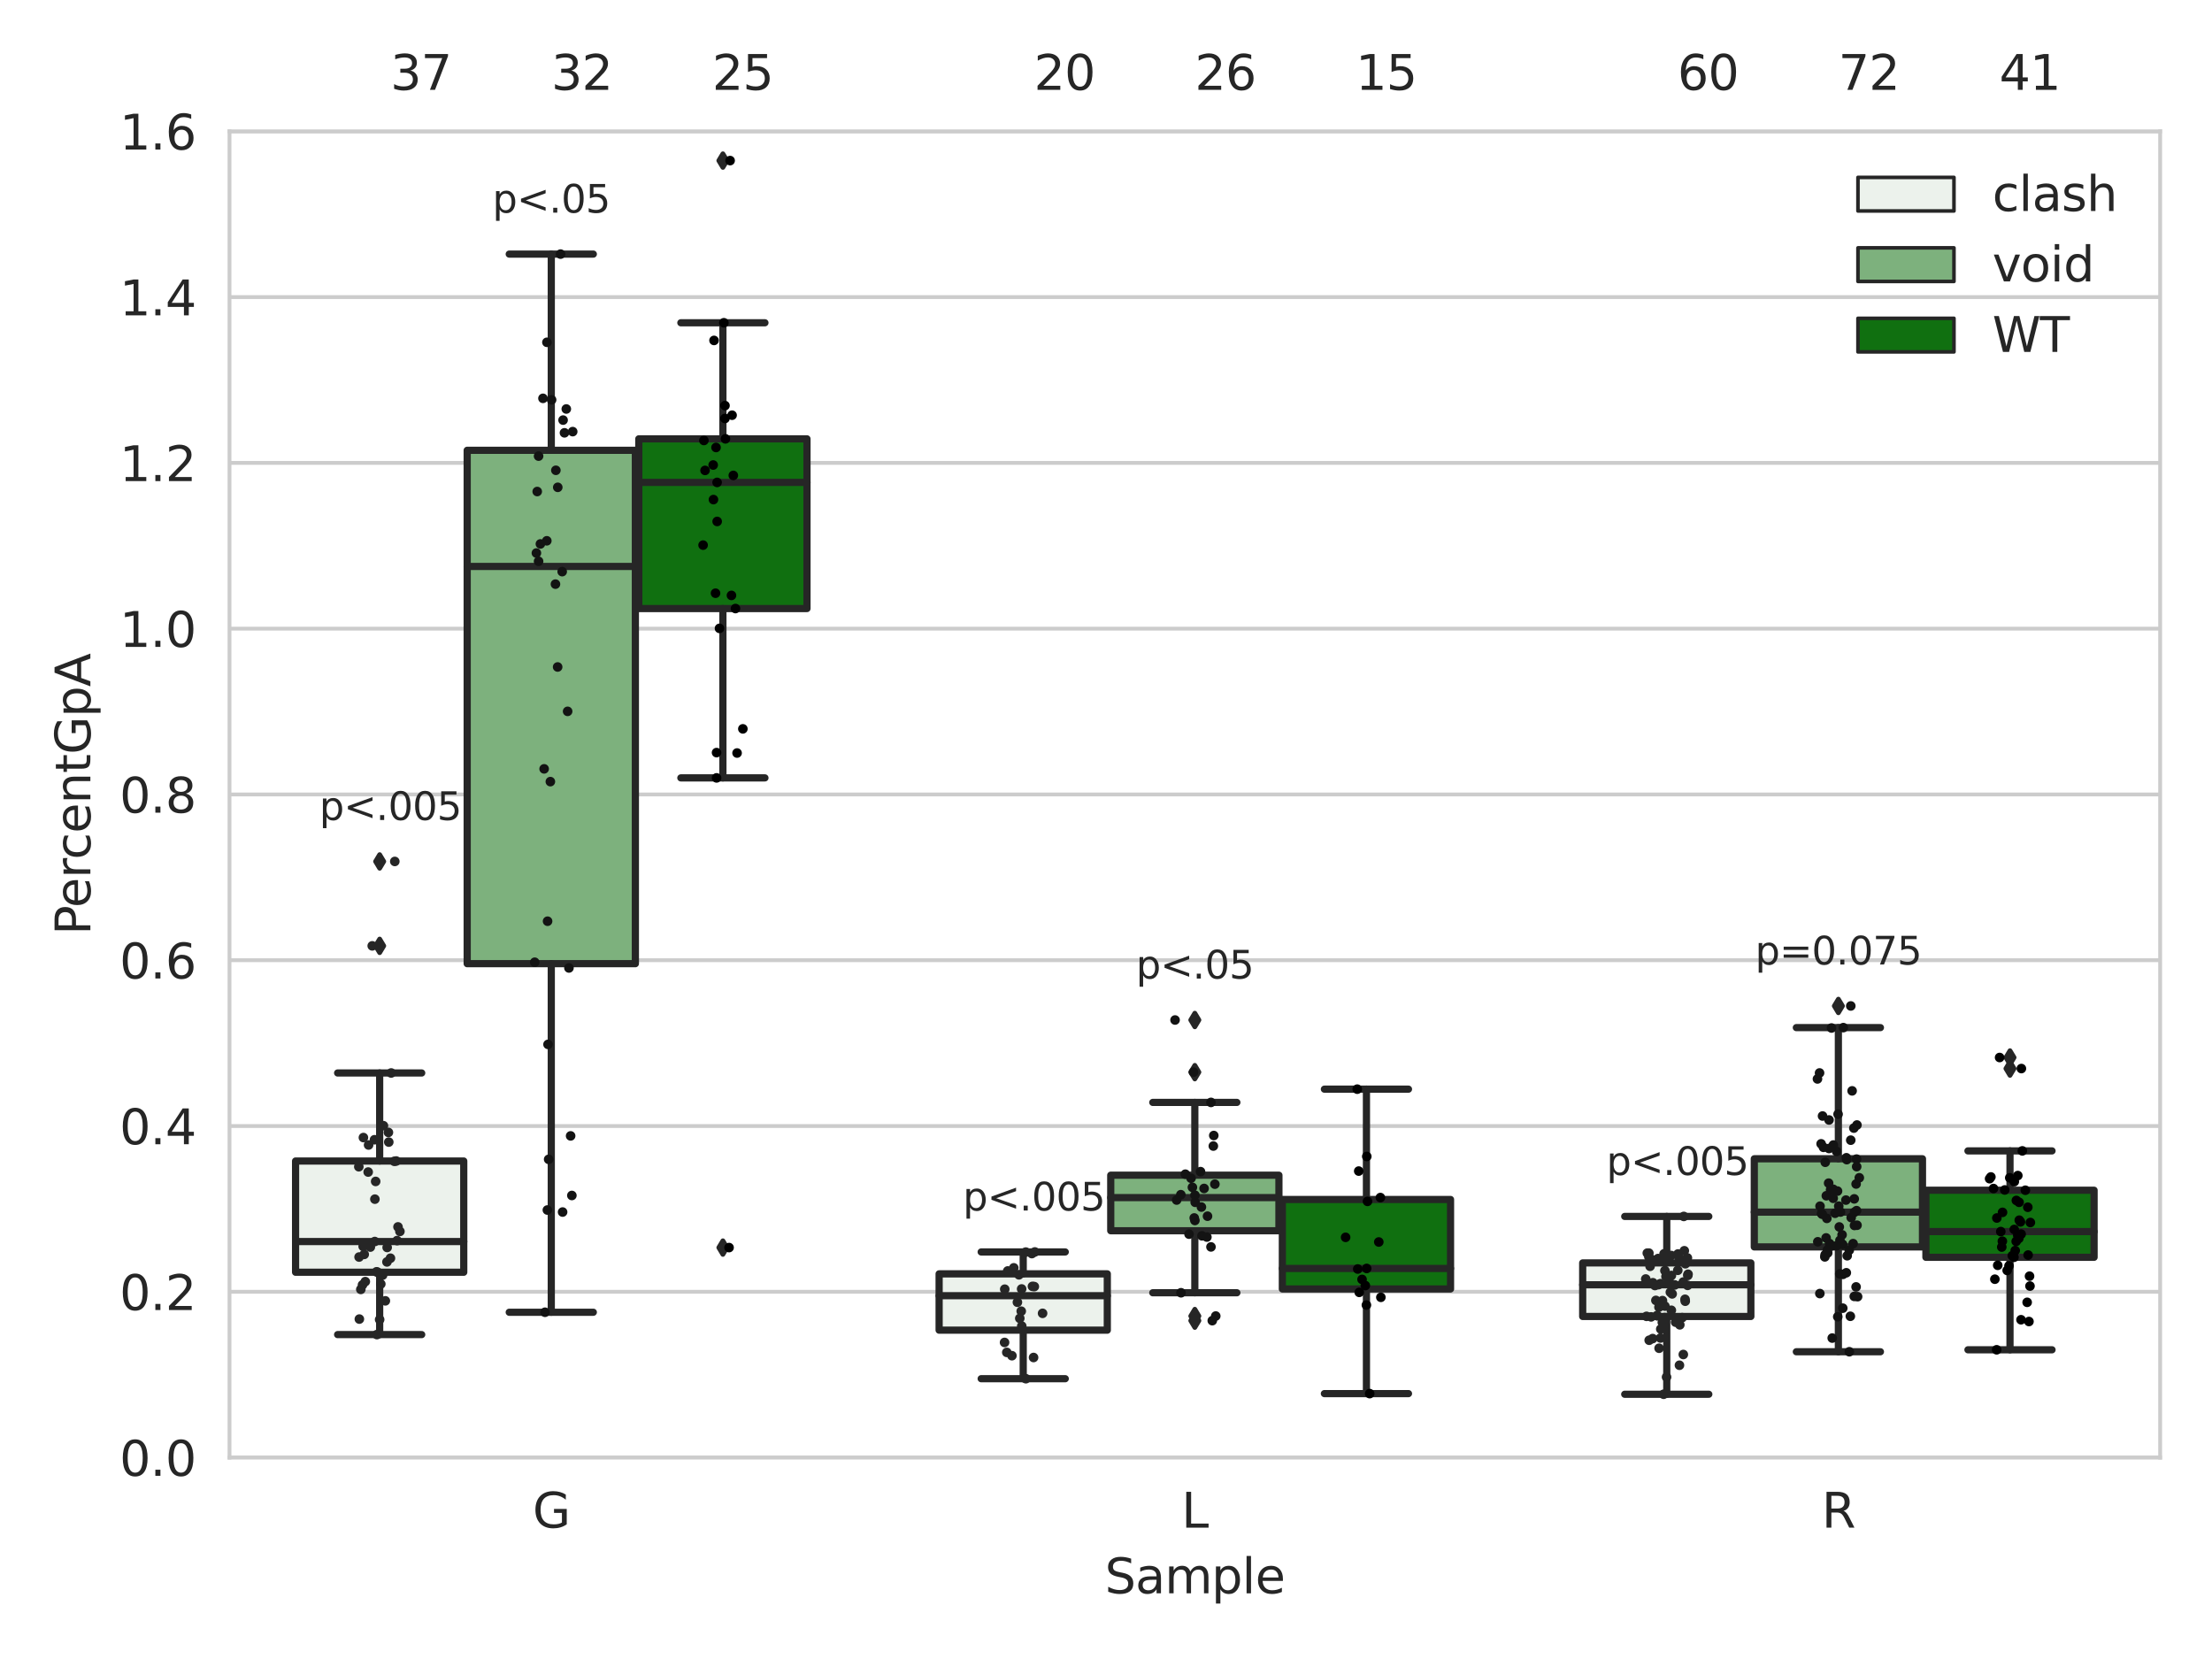 <?xml version="1.0" encoding="utf-8" standalone="no"?>
<!DOCTYPE svg PUBLIC "-//W3C//DTD SVG 1.1//EN"
  "http://www.w3.org/Graphics/SVG/1.1/DTD/svg11.dtd">
<svg xmlns:xlink="http://www.w3.org/1999/xlink" width="460.8pt" height="345.6pt" viewBox="0 0 460.8 345.6" xmlns="http://www.w3.org/2000/svg" version="1.1">
 <defs>
  <style type="text/css">*{stroke-linejoin: round; stroke-linecap: butt}</style>
 </defs>
 <g id="figure_1">
  <g id="patch_1">
   <path d="M 0 345.6 
L 460.8 345.6 
L 460.8 0 
L 0 0 
z
" style="fill: #ffffff"/>
  </g>
  <g id="axes_1">
   <g id="patch_2">
    <path d="M 47.81 303.64 
L 450 303.64 
L 450 27.354 
L 47.81 27.354 
z
" style="fill: #ffffff"/>
   </g>
   <g id="matplotlib.axis_1">
    <g id="xtick_1">
     <g id="text_1">
      <!-- G -->
      <g style="fill: #262626" transform="translate(110.967 318.238)scale(0.1 -0.1)">
       <defs>
        <path id="DejaVuSans-47" d="M 3809 666 
L 3809 1919 
L 2778 1919 
L 2778 2438 
L 4434 2438 
L 4434 434 
Q 4069 175 3628 42 
Q 3188 -91 2688 -91 
Q 1594 -91 976 548 
Q 359 1188 359 2328 
Q 359 3472 976 4111 
Q 1594 4750 2688 4750 
Q 3144 4750 3555 4637 
Q 3966 4525 4313 4306 
L 4313 3634 
Q 3963 3931 3569 4081 
Q 3175 4231 2741 4231 
Q 1884 4231 1454 3753 
Q 1025 3275 1025 2328 
Q 1025 1384 1454 906 
Q 1884 428 2741 428 
Q 3075 428 3337 486 
Q 3600 544 3809 666 
z
" transform="scale(0.016)"/>
       </defs>
       <use xlink:href="#DejaVuSans-47"/>
      </g>
     </g>
    </g>
    <g id="xtick_2">
     <g id="text_2">
      <!-- L -->
      <g style="fill: #262626" transform="translate(246.119 318.238)scale(0.1 -0.1)">
       <defs>
        <path id="DejaVuSans-4c" d="M 628 4666 
L 1259 4666 
L 1259 531 
L 3531 531 
L 3531 0 
L 628 0 
L 628 4666 
z
" transform="scale(0.016)"/>
       </defs>
       <use xlink:href="#DejaVuSans-4c"/>
      </g>
     </g>
    </g>
    <g id="xtick_3">
     <g id="text_3">
      <!-- R -->
      <g style="fill: #262626" transform="translate(379.494 318.238)scale(0.1 -0.1)">
       <defs>
        <path id="DejaVuSans-52" d="M 2841 2188 
Q 3044 2119 3236 1894 
Q 3428 1669 3622 1275 
L 4263 0 
L 3584 0 
L 2988 1197 
Q 2756 1666 2539 1819 
Q 2322 1972 1947 1972 
L 1259 1972 
L 1259 0 
L 628 0 
L 628 4666 
L 2053 4666 
Q 2853 4666 3247 4331 
Q 3641 3997 3641 3322 
Q 3641 2881 3436 2590 
Q 3231 2300 2841 2188 
z
M 1259 4147 
L 1259 2491 
L 2053 2491 
Q 2509 2491 2742 2702 
Q 2975 2913 2975 3322 
Q 2975 3731 2742 3939 
Q 2509 4147 2053 4147 
L 1259 4147 
z
" transform="scale(0.016)"/>
       </defs>
       <use xlink:href="#DejaVuSans-52"/>
      </g>
     </g>
    </g>
    <g id="text_4">
     <!-- Sample -->
     <g style="fill: #262626" transform="translate(230.157 331.917)scale(0.1 -0.1)">
      <defs>
       <path id="DejaVuSans-53" d="M 3425 4513 
L 3425 3897 
Q 3066 4069 2747 4153 
Q 2428 4238 2131 4238 
Q 1616 4238 1336 4038 
Q 1056 3838 1056 3469 
Q 1056 3159 1242 3001 
Q 1428 2844 1947 2747 
L 2328 2669 
Q 3034 2534 3370 2195 
Q 3706 1856 3706 1288 
Q 3706 609 3251 259 
Q 2797 -91 1919 -91 
Q 1588 -91 1214 -16 
Q 841 59 441 206 
L 441 856 
Q 825 641 1194 531 
Q 1563 422 1919 422 
Q 2459 422 2753 634 
Q 3047 847 3047 1241 
Q 3047 1584 2836 1778 
Q 2625 1972 2144 2069 
L 1759 2144 
Q 1053 2284 737 2584 
Q 422 2884 422 3419 
Q 422 4038 858 4394 
Q 1294 4750 2059 4750 
Q 2388 4750 2728 4690 
Q 3069 4631 3425 4513 
z
" transform="scale(0.016)"/>
       <path id="DejaVuSans-61" d="M 2194 1759 
Q 1497 1759 1228 1600 
Q 959 1441 959 1056 
Q 959 750 1161 570 
Q 1363 391 1709 391 
Q 2188 391 2477 730 
Q 2766 1069 2766 1631 
L 2766 1759 
L 2194 1759 
z
M 3341 1997 
L 3341 0 
L 2766 0 
L 2766 531 
Q 2569 213 2275 61 
Q 1981 -91 1556 -91 
Q 1019 -91 701 211 
Q 384 513 384 1019 
Q 384 1609 779 1909 
Q 1175 2209 1959 2209 
L 2766 2209 
L 2766 2266 
Q 2766 2663 2505 2880 
Q 2244 3097 1772 3097 
Q 1472 3097 1187 3025 
Q 903 2953 641 2809 
L 641 3341 
Q 956 3463 1253 3523 
Q 1550 3584 1831 3584 
Q 2591 3584 2966 3190 
Q 3341 2797 3341 1997 
z
" transform="scale(0.016)"/>
       <path id="DejaVuSans-6d" d="M 3328 2828 
Q 3544 3216 3844 3400 
Q 4144 3584 4550 3584 
Q 5097 3584 5394 3201 
Q 5691 2819 5691 2113 
L 5691 0 
L 5113 0 
L 5113 2094 
Q 5113 2597 4934 2840 
Q 4756 3084 4391 3084 
Q 3944 3084 3684 2787 
Q 3425 2491 3425 1978 
L 3425 0 
L 2847 0 
L 2847 2094 
Q 2847 2600 2669 2842 
Q 2491 3084 2119 3084 
Q 1678 3084 1418 2786 
Q 1159 2488 1159 1978 
L 1159 0 
L 581 0 
L 581 3500 
L 1159 3500 
L 1159 2956 
Q 1356 3278 1631 3431 
Q 1906 3584 2284 3584 
Q 2666 3584 2933 3390 
Q 3200 3197 3328 2828 
z
" transform="scale(0.016)"/>
       <path id="DejaVuSans-70" d="M 1159 525 
L 1159 -1331 
L 581 -1331 
L 581 3500 
L 1159 3500 
L 1159 2969 
Q 1341 3281 1617 3432 
Q 1894 3584 2278 3584 
Q 2916 3584 3314 3078 
Q 3713 2572 3713 1747 
Q 3713 922 3314 415 
Q 2916 -91 2278 -91 
Q 1894 -91 1617 61 
Q 1341 213 1159 525 
z
M 3116 1747 
Q 3116 2381 2855 2742 
Q 2594 3103 2138 3103 
Q 1681 3103 1420 2742 
Q 1159 2381 1159 1747 
Q 1159 1113 1420 752 
Q 1681 391 2138 391 
Q 2594 391 2855 752 
Q 3116 1113 3116 1747 
z
" transform="scale(0.016)"/>
       <path id="DejaVuSans-6c" d="M 603 4863 
L 1178 4863 
L 1178 0 
L 603 0 
L 603 4863 
z
" transform="scale(0.016)"/>
       <path id="DejaVuSans-65" d="M 3597 1894 
L 3597 1613 
L 953 1613 
Q 991 1019 1311 708 
Q 1631 397 2203 397 
Q 2534 397 2845 478 
Q 3156 559 3463 722 
L 3463 178 
Q 3153 47 2828 -22 
Q 2503 -91 2169 -91 
Q 1331 -91 842 396 
Q 353 884 353 1716 
Q 353 2575 817 3079 
Q 1281 3584 2069 3584 
Q 2775 3584 3186 3129 
Q 3597 2675 3597 1894 
z
M 3022 2063 
Q 3016 2534 2758 2815 
Q 2500 3097 2075 3097 
Q 1594 3097 1305 2825 
Q 1016 2553 972 2059 
L 3022 2063 
z
" transform="scale(0.016)"/>
      </defs>
      <use xlink:href="#DejaVuSans-53"/>
      <use xlink:href="#DejaVuSans-61" x="63.477"/>
      <use xlink:href="#DejaVuSans-6d" x="124.756"/>
      <use xlink:href="#DejaVuSans-70" x="222.168"/>
      <use xlink:href="#DejaVuSans-6c" x="285.645"/>
      <use xlink:href="#DejaVuSans-65" x="313.428"/>
     </g>
    </g>
   </g>
   <g id="matplotlib.axis_2">
    <g id="ytick_1">
     <g id="line2d_1">
      <path d="M 47.81 303.64 
L 450 303.64 
" clip-path="url(#p1bf816a38b)" style="fill: none; stroke: #cccccc; stroke-width: 0.8; stroke-linecap: round"/>
     </g>
     <g id="text_5">
      <!-- 0.0 -->
      <g style="fill: #262626" transform="translate(24.907 307.439)scale(0.1 -0.1)">
       <defs>
        <path id="DejaVuSans-30" d="M 2034 4250 
Q 1547 4250 1301 3770 
Q 1056 3291 1056 2328 
Q 1056 1369 1301 889 
Q 1547 409 2034 409 
Q 2525 409 2770 889 
Q 3016 1369 3016 2328 
Q 3016 3291 2770 3770 
Q 2525 4250 2034 4250 
z
M 2034 4750 
Q 2819 4750 3233 4129 
Q 3647 3509 3647 2328 
Q 3647 1150 3233 529 
Q 2819 -91 2034 -91 
Q 1250 -91 836 529 
Q 422 1150 422 2328 
Q 422 3509 836 4129 
Q 1250 4750 2034 4750 
z
" transform="scale(0.016)"/>
        <path id="DejaVuSans-2e" d="M 684 794 
L 1344 794 
L 1344 0 
L 684 0 
L 684 794 
z
" transform="scale(0.016)"/>
       </defs>
       <use xlink:href="#DejaVuSans-30"/>
       <use xlink:href="#DejaVuSans-2e" x="63.623"/>
       <use xlink:href="#DejaVuSans-30" x="95.41"/>
      </g>
     </g>
    </g>
    <g id="ytick_2">
     <g id="line2d_2">
      <path d="M 47.81 269.104 
L 450 269.104 
" clip-path="url(#p1bf816a38b)" style="fill: none; stroke: #cccccc; stroke-width: 0.8; stroke-linecap: round"/>
     </g>
     <g id="text_6">
      <!-- 0.2 -->
      <g style="fill: #262626" transform="translate(24.907 272.903)scale(0.1 -0.1)">
       <defs>
        <path id="DejaVuSans-32" d="M 1228 531 
L 3431 531 
L 3431 0 
L 469 0 
L 469 531 
Q 828 903 1448 1529 
Q 2069 2156 2228 2338 
Q 2531 2678 2651 2914 
Q 2772 3150 2772 3378 
Q 2772 3750 2511 3984 
Q 2250 4219 1831 4219 
Q 1534 4219 1204 4116 
Q 875 4013 500 3803 
L 500 4441 
Q 881 4594 1212 4672 
Q 1544 4750 1819 4750 
Q 2544 4750 2975 4387 
Q 3406 4025 3406 3419 
Q 3406 3131 3298 2873 
Q 3191 2616 2906 2266 
Q 2828 2175 2409 1742 
Q 1991 1309 1228 531 
z
" transform="scale(0.016)"/>
       </defs>
       <use xlink:href="#DejaVuSans-30"/>
       <use xlink:href="#DejaVuSans-2e" x="63.623"/>
       <use xlink:href="#DejaVuSans-32" x="95.41"/>
      </g>
     </g>
    </g>
    <g id="ytick_3">
     <g id="line2d_3">
      <path d="M 47.81 234.568 
L 450 234.568 
" clip-path="url(#p1bf816a38b)" style="fill: none; stroke: #cccccc; stroke-width: 0.8; stroke-linecap: round"/>
     </g>
     <g id="text_7">
      <!-- 0.4 -->
      <g style="fill: #262626" transform="translate(24.907 238.368)scale(0.1 -0.1)">
       <defs>
        <path id="DejaVuSans-34" d="M 2419 4116 
L 825 1625 
L 2419 1625 
L 2419 4116 
z
M 2253 4666 
L 3047 4666 
L 3047 1625 
L 3713 1625 
L 3713 1100 
L 3047 1100 
L 3047 0 
L 2419 0 
L 2419 1100 
L 313 1100 
L 313 1709 
L 2253 4666 
z
" transform="scale(0.016)"/>
       </defs>
       <use xlink:href="#DejaVuSans-30"/>
       <use xlink:href="#DejaVuSans-2e" x="63.623"/>
       <use xlink:href="#DejaVuSans-34" x="95.41"/>
      </g>
     </g>
    </g>
    <g id="ytick_4">
     <g id="line2d_4">
      <path d="M 47.81 200.033 
L 450 200.033 
" clip-path="url(#p1bf816a38b)" style="fill: none; stroke: #cccccc; stroke-width: 0.8; stroke-linecap: round"/>
     </g>
     <g id="text_8">
      <!-- 0.6 -->
      <g style="fill: #262626" transform="translate(24.907 203.832)scale(0.1 -0.1)">
       <defs>
        <path id="DejaVuSans-36" d="M 2113 2584 
Q 1688 2584 1439 2293 
Q 1191 2003 1191 1497 
Q 1191 994 1439 701 
Q 1688 409 2113 409 
Q 2538 409 2786 701 
Q 3034 994 3034 1497 
Q 3034 2003 2786 2293 
Q 2538 2584 2113 2584 
z
M 3366 4563 
L 3366 3988 
Q 3128 4100 2886 4159 
Q 2644 4219 2406 4219 
Q 1781 4219 1451 3797 
Q 1122 3375 1075 2522 
Q 1259 2794 1537 2939 
Q 1816 3084 2150 3084 
Q 2853 3084 3261 2657 
Q 3669 2231 3669 1497 
Q 3669 778 3244 343 
Q 2819 -91 2113 -91 
Q 1303 -91 875 529 
Q 447 1150 447 2328 
Q 447 3434 972 4092 
Q 1497 4750 2381 4750 
Q 2619 4750 2861 4703 
Q 3103 4656 3366 4563 
z
" transform="scale(0.016)"/>
       </defs>
       <use xlink:href="#DejaVuSans-30"/>
       <use xlink:href="#DejaVuSans-2e" x="63.623"/>
       <use xlink:href="#DejaVuSans-36" x="95.41"/>
      </g>
     </g>
    </g>
    <g id="ytick_5">
     <g id="line2d_5">
      <path d="M 47.81 165.497 
L 450 165.497 
" clip-path="url(#p1bf816a38b)" style="fill: none; stroke: #cccccc; stroke-width: 0.8; stroke-linecap: round"/>
     </g>
     <g id="text_9">
      <!-- 0.8 -->
      <g style="fill: #262626" transform="translate(24.907 169.296)scale(0.1 -0.1)">
       <defs>
        <path id="DejaVuSans-38" d="M 2034 2216 
Q 1584 2216 1326 1975 
Q 1069 1734 1069 1313 
Q 1069 891 1326 650 
Q 1584 409 2034 409 
Q 2484 409 2743 651 
Q 3003 894 3003 1313 
Q 3003 1734 2745 1975 
Q 2488 2216 2034 2216 
z
M 1403 2484 
Q 997 2584 770 2862 
Q 544 3141 544 3541 
Q 544 4100 942 4425 
Q 1341 4750 2034 4750 
Q 2731 4750 3128 4425 
Q 3525 4100 3525 3541 
Q 3525 3141 3298 2862 
Q 3072 2584 2669 2484 
Q 3125 2378 3379 2068 
Q 3634 1759 3634 1313 
Q 3634 634 3220 271 
Q 2806 -91 2034 -91 
Q 1263 -91 848 271 
Q 434 634 434 1313 
Q 434 1759 690 2068 
Q 947 2378 1403 2484 
z
M 1172 3481 
Q 1172 3119 1398 2916 
Q 1625 2713 2034 2713 
Q 2441 2713 2670 2916 
Q 2900 3119 2900 3481 
Q 2900 3844 2670 4047 
Q 2441 4250 2034 4250 
Q 1625 4250 1398 4047 
Q 1172 3844 1172 3481 
z
" transform="scale(0.016)"/>
       </defs>
       <use xlink:href="#DejaVuSans-30"/>
       <use xlink:href="#DejaVuSans-2e" x="63.623"/>
       <use xlink:href="#DejaVuSans-38" x="95.41"/>
      </g>
     </g>
    </g>
    <g id="ytick_6">
     <g id="line2d_6">
      <path d="M 47.81 130.961 
L 450 130.961 
" clip-path="url(#p1bf816a38b)" style="fill: none; stroke: #cccccc; stroke-width: 0.8; stroke-linecap: round"/>
     </g>
     <g id="text_10">
      <!-- 1.0 -->
      <g style="fill: #262626" transform="translate(24.907 134.76)scale(0.1 -0.1)">
       <defs>
        <path id="DejaVuSans-31" d="M 794 531 
L 1825 531 
L 1825 4091 
L 703 3866 
L 703 4441 
L 1819 4666 
L 2450 4666 
L 2450 531 
L 3481 531 
L 3481 0 
L 794 0 
L 794 531 
z
" transform="scale(0.016)"/>
       </defs>
       <use xlink:href="#DejaVuSans-31"/>
       <use xlink:href="#DejaVuSans-2e" x="63.623"/>
       <use xlink:href="#DejaVuSans-30" x="95.41"/>
      </g>
     </g>
    </g>
    <g id="ytick_7">
     <g id="line2d_7">
      <path d="M 47.81 96.425 
L 450 96.425 
" clip-path="url(#p1bf816a38b)" style="fill: none; stroke: #cccccc; stroke-width: 0.8; stroke-linecap: round"/>
     </g>
     <g id="text_11">
      <!-- 1.2 -->
      <g style="fill: #262626" transform="translate(24.907 100.225)scale(0.1 -0.1)">
       <use xlink:href="#DejaVuSans-31"/>
       <use xlink:href="#DejaVuSans-2e" x="63.623"/>
       <use xlink:href="#DejaVuSans-32" x="95.41"/>
      </g>
     </g>
    </g>
    <g id="ytick_8">
     <g id="line2d_8">
      <path d="M 47.81 61.89 
L 450 61.89 
" clip-path="url(#p1bf816a38b)" style="fill: none; stroke: #cccccc; stroke-width: 0.8; stroke-linecap: round"/>
     </g>
     <g id="text_12">
      <!-- 1.4 -->
      <g style="fill: #262626" transform="translate(24.907 65.689)scale(0.1 -0.1)">
       <use xlink:href="#DejaVuSans-31"/>
       <use xlink:href="#DejaVuSans-2e" x="63.623"/>
       <use xlink:href="#DejaVuSans-34" x="95.41"/>
      </g>
     </g>
    </g>
    <g id="ytick_9">
     <g id="line2d_9">
      <path d="M 47.81 27.354 
L 450 27.354 
" clip-path="url(#p1bf816a38b)" style="fill: none; stroke: #cccccc; stroke-width: 0.8; stroke-linecap: round"/>
     </g>
     <g id="text_13">
      <!-- 1.6 -->
      <g style="fill: #262626" transform="translate(24.907 31.153)scale(0.1 -0.1)">
       <use xlink:href="#DejaVuSans-31"/>
       <use xlink:href="#DejaVuSans-2e" x="63.623"/>
       <use xlink:href="#DejaVuSans-36" x="95.41"/>
      </g>
     </g>
    </g>
    <g id="text_14">
     <!-- PercentGpA -->
     <g style="fill: #262626" transform="translate(18.827 194.774)rotate(-90)scale(0.1 -0.1)">
      <defs>
       <path id="DejaVuSans-50" d="M 1259 4147 
L 1259 2394 
L 2053 2394 
Q 2494 2394 2734 2622 
Q 2975 2850 2975 3272 
Q 2975 3691 2734 3919 
Q 2494 4147 2053 4147 
L 1259 4147 
z
M 628 4666 
L 2053 4666 
Q 2838 4666 3239 4311 
Q 3641 3956 3641 3272 
Q 3641 2581 3239 2228 
Q 2838 1875 2053 1875 
L 1259 1875 
L 1259 0 
L 628 0 
L 628 4666 
z
" transform="scale(0.016)"/>
       <path id="DejaVuSans-72" d="M 2631 2963 
Q 2534 3019 2420 3045 
Q 2306 3072 2169 3072 
Q 1681 3072 1420 2755 
Q 1159 2438 1159 1844 
L 1159 0 
L 581 0 
L 581 3500 
L 1159 3500 
L 1159 2956 
Q 1341 3275 1631 3429 
Q 1922 3584 2338 3584 
Q 2397 3584 2469 3576 
Q 2541 3569 2628 3553 
L 2631 2963 
z
" transform="scale(0.016)"/>
       <path id="DejaVuSans-63" d="M 3122 3366 
L 3122 2828 
Q 2878 2963 2633 3030 
Q 2388 3097 2138 3097 
Q 1578 3097 1268 2742 
Q 959 2388 959 1747 
Q 959 1106 1268 751 
Q 1578 397 2138 397 
Q 2388 397 2633 464 
Q 2878 531 3122 666 
L 3122 134 
Q 2881 22 2623 -34 
Q 2366 -91 2075 -91 
Q 1284 -91 818 406 
Q 353 903 353 1747 
Q 353 2603 823 3093 
Q 1294 3584 2113 3584 
Q 2378 3584 2631 3529 
Q 2884 3475 3122 3366 
z
" transform="scale(0.016)"/>
       <path id="DejaVuSans-6e" d="M 3513 2113 
L 3513 0 
L 2938 0 
L 2938 2094 
Q 2938 2591 2744 2837 
Q 2550 3084 2163 3084 
Q 1697 3084 1428 2787 
Q 1159 2491 1159 1978 
L 1159 0 
L 581 0 
L 581 3500 
L 1159 3500 
L 1159 2956 
Q 1366 3272 1645 3428 
Q 1925 3584 2291 3584 
Q 2894 3584 3203 3211 
Q 3513 2838 3513 2113 
z
" transform="scale(0.016)"/>
       <path id="DejaVuSans-74" d="M 1172 4494 
L 1172 3500 
L 2356 3500 
L 2356 3053 
L 1172 3053 
L 1172 1153 
Q 1172 725 1289 603 
Q 1406 481 1766 481 
L 2356 481 
L 2356 0 
L 1766 0 
Q 1100 0 847 248 
Q 594 497 594 1153 
L 594 3053 
L 172 3053 
L 172 3500 
L 594 3500 
L 594 4494 
L 1172 4494 
z
" transform="scale(0.016)"/>
       <path id="DejaVuSans-41" d="M 2188 4044 
L 1331 1722 
L 3047 1722 
L 2188 4044 
z
M 1831 4666 
L 2547 4666 
L 4325 0 
L 3669 0 
L 3244 1197 
L 1141 1197 
L 716 0 
L 50 0 
L 1831 4666 
z
" transform="scale(0.016)"/>
      </defs>
      <use xlink:href="#DejaVuSans-50"/>
      <use xlink:href="#DejaVuSans-65" x="56.678"/>
      <use xlink:href="#DejaVuSans-72" x="118.201"/>
      <use xlink:href="#DejaVuSans-63" x="157.064"/>
      <use xlink:href="#DejaVuSans-65" x="212.045"/>
      <use xlink:href="#DejaVuSans-6e" x="273.568"/>
      <use xlink:href="#DejaVuSans-74" x="336.947"/>
      <use xlink:href="#DejaVuSans-47" x="376.156"/>
      <use xlink:href="#DejaVuSans-70" x="453.646"/>
      <use xlink:href="#DejaVuSans-41" x="517.123"/>
     </g>
    </g>
   </g>
   <g id="patch_3">
    <path d="M 61.574 265.032 
L 96.609 265.032 
L 96.609 241.861 
L 61.574 241.861 
L 61.574 265.032 
z
" clip-path="url(#p1bf816a38b)" style="fill: #ecf2ec; stroke: #262626; stroke-width: 1.5; stroke-linejoin: miter"/>
   </g>
   <g id="patch_4">
    <path d="M 97.324 200.752 
L 132.359 200.752 
L 132.359 93.805 
L 97.324 93.805 
L 97.324 200.752 
z
" clip-path="url(#p1bf816a38b)" style="fill: #7db17d; stroke: #262626; stroke-width: 1.5; stroke-linejoin: miter"/>
   </g>
   <g id="patch_5">
    <path d="M 133.074 126.771 
L 168.109 126.771 
L 168.109 91.42 
L 133.074 91.42 
L 133.074 126.771 
z
" clip-path="url(#p1bf816a38b)" style="fill: #107010; stroke: #262626; stroke-width: 1.5; stroke-linejoin: miter"/>
   </g>
   <g id="patch_6">
    <path d="M 195.637 277.099 
L 230.672 277.099 
L 230.672 265.366 
L 195.637 265.366 
L 195.637 277.099 
z
" clip-path="url(#p1bf816a38b)" style="fill: #ecf2ec; stroke: #262626; stroke-width: 1.5; stroke-linejoin: miter"/>
   </g>
   <g id="patch_7">
    <path d="M 231.387 256.384 
L 266.423 256.384 
L 266.423 244.815 
L 231.387 244.815 
L 231.387 256.384 
z
" clip-path="url(#p1bf816a38b)" style="fill: #7db17d; stroke: #262626; stroke-width: 1.5; stroke-linejoin: miter"/>
   </g>
   <g id="patch_8">
    <path d="M 267.138 268.515 
L 302.173 268.515 
L 302.173 249.872 
L 267.138 249.872 
L 267.138 268.515 
z
" clip-path="url(#p1bf816a38b)" style="fill: #107010; stroke: #262626; stroke-width: 1.5; stroke-linejoin: miter"/>
   </g>
   <g id="patch_9">
    <path d="M 329.701 274.246 
L 364.736 274.246 
L 364.736 263.088 
L 329.701 263.088 
L 329.701 274.246 
z
" clip-path="url(#p1bf816a38b)" style="fill: #ecf2ec; stroke: #262626; stroke-width: 1.5; stroke-linejoin: miter"/>
   </g>
   <g id="patch_10">
    <path d="M 365.451 259.76 
L 400.486 259.76 
L 400.486 241.392 
L 365.451 241.392 
L 365.451 259.76 
z
" clip-path="url(#p1bf816a38b)" style="fill: #7db17d; stroke: #262626; stroke-width: 1.5; stroke-linejoin: miter"/>
   </g>
   <g id="patch_11">
    <path d="M 401.201 261.917 
L 436.236 261.917 
L 436.236 247.949 
L 401.201 247.949 
L 401.201 261.917 
z
" clip-path="url(#p1bf816a38b)" style="fill: #107010; stroke: #262626; stroke-width: 1.5; stroke-linejoin: miter"/>
   </g>
   <g id="patch_12">
    <path d="M 114.842 303.64 
L 114.842 303.64 
L 114.842 303.64 
L 114.842 303.64 
z
" clip-path="url(#p1bf816a38b)" style="fill: #ecf2ec; stroke: #262626; stroke-width: 0.75; stroke-linejoin: miter"/>
   </g>
   <g id="patch_13">
    <path d="M 114.842 303.64 
L 114.842 303.64 
L 114.842 303.64 
L 114.842 303.64 
z
" clip-path="url(#p1bf816a38b)" style="fill: #7db17d; stroke: #262626; stroke-width: 0.75; stroke-linejoin: miter"/>
   </g>
   <g id="patch_14">
    <path d="M 114.842 303.64 
L 114.842 303.64 
L 114.842 303.64 
L 114.842 303.64 
z
" clip-path="url(#p1bf816a38b)" style="fill: #107010; stroke: #262626; stroke-width: 0.75; stroke-linejoin: miter"/>
   </g>
   <g id="PathCollection_1"/>
   <g id="PathCollection_2"/>
   <g id="PathCollection_3"/>
   <g id="line2d_10">
    <path d="M 79.091 265.032 
L 79.091 278.019 
" clip-path="url(#p1bf816a38b)" style="fill: none; stroke: #262626; stroke-width: 1.5; stroke-linecap: round"/>
   </g>
   <g id="line2d_11">
    <path d="M 79.091 241.861 
L 79.091 223.521 
" clip-path="url(#p1bf816a38b)" style="fill: none; stroke: #262626; stroke-width: 1.5; stroke-linecap: round"/>
   </g>
   <g id="line2d_12">
    <path d="M 70.333 278.019 
L 87.85 278.019 
" clip-path="url(#p1bf816a38b)" style="fill: none; stroke: #262626; stroke-width: 1.5; stroke-linecap: round"/>
   </g>
   <g id="line2d_13">
    <path d="M 70.333 223.521 
L 87.85 223.521 
" clip-path="url(#p1bf816a38b)" style="fill: none; stroke: #262626; stroke-width: 1.5; stroke-linecap: round"/>
   </g>
   <g id="line2d_14">
    <defs>
     <path id="m3d3c04027c" d="M -0 1.414 
L 0.849 0 
L 0 -1.414 
L -0.849 -0 
z
" style="stroke: #262626; stroke-linejoin: miter"/>
    </defs>
    <g clip-path="url(#p1bf816a38b)">
     <use xlink:href="#m3d3c04027c" x="79.091" y="179.454" style="fill: #262626; stroke: #262626; stroke-linejoin: miter"/>
     <use xlink:href="#m3d3c04027c" x="79.091" y="197.038" style="fill: #262626; stroke: #262626; stroke-linejoin: miter"/>
    </g>
   </g>
   <g id="line2d_15">
    <path d="M 114.842 200.752 
L 114.842 273.366 
" clip-path="url(#p1bf816a38b)" style="fill: none; stroke: #262626; stroke-width: 1.5; stroke-linecap: round"/>
   </g>
   <g id="line2d_16">
    <path d="M 114.842 93.805 
L 114.842 52.933 
" clip-path="url(#p1bf816a38b)" style="fill: none; stroke: #262626; stroke-width: 1.5; stroke-linecap: round"/>
   </g>
   <g id="line2d_17">
    <path d="M 106.083 273.366 
L 123.6 273.366 
" clip-path="url(#p1bf816a38b)" style="fill: none; stroke: #262626; stroke-width: 1.5; stroke-linecap: round"/>
   </g>
   <g id="line2d_18">
    <path d="M 106.083 52.933 
L 123.6 52.933 
" clip-path="url(#p1bf816a38b)" style="fill: none; stroke: #262626; stroke-width: 1.5; stroke-linecap: round"/>
   </g>
   <g id="line2d_19"/>
   <g id="line2d_20">
    <path d="M 150.592 126.771 
L 150.592 162.048 
" clip-path="url(#p1bf816a38b)" style="fill: none; stroke: #262626; stroke-width: 1.5; stroke-linecap: round"/>
   </g>
   <g id="line2d_21">
    <path d="M 150.592 91.42 
L 150.592 67.24 
" clip-path="url(#p1bf816a38b)" style="fill: none; stroke: #262626; stroke-width: 1.5; stroke-linecap: round"/>
   </g>
   <g id="line2d_22">
    <path d="M 141.833 162.048 
L 159.351 162.048 
" clip-path="url(#p1bf816a38b)" style="fill: none; stroke: #262626; stroke-width: 1.5; stroke-linecap: round"/>
   </g>
   <g id="line2d_23">
    <path d="M 141.833 67.24 
L 159.351 67.24 
" clip-path="url(#p1bf816a38b)" style="fill: none; stroke: #262626; stroke-width: 1.5; stroke-linecap: round"/>
   </g>
   <g id="line2d_24">
    <g clip-path="url(#p1bf816a38b)">
     <use xlink:href="#m3d3c04027c" x="150.592" y="259.895" style="fill: #262626; stroke: #262626; stroke-linejoin: miter"/>
     <use xlink:href="#m3d3c04027c" x="150.592" y="33.455" style="fill: #262626; stroke: #262626; stroke-linejoin: miter"/>
    </g>
   </g>
   <g id="line2d_25">
    <path d="M 213.155 277.099 
L 213.155 287.209 
" clip-path="url(#p1bf816a38b)" style="fill: none; stroke: #262626; stroke-width: 1.5; stroke-linecap: round"/>
   </g>
   <g id="line2d_26">
    <path d="M 213.155 265.366 
L 213.155 260.806 
" clip-path="url(#p1bf816a38b)" style="fill: none; stroke: #262626; stroke-width: 1.5; stroke-linecap: round"/>
   </g>
   <g id="line2d_27">
    <path d="M 204.396 287.209 
L 221.914 287.209 
" clip-path="url(#p1bf816a38b)" style="fill: none; stroke: #262626; stroke-width: 1.5; stroke-linecap: round"/>
   </g>
   <g id="line2d_28">
    <path d="M 204.396 260.806 
L 221.914 260.806 
" clip-path="url(#p1bf816a38b)" style="fill: none; stroke: #262626; stroke-width: 1.5; stroke-linecap: round"/>
   </g>
   <g id="line2d_29"/>
   <g id="line2d_30">
    <path d="M 248.905 256.384 
L 248.905 269.306 
" clip-path="url(#p1bf816a38b)" style="fill: none; stroke: #262626; stroke-width: 1.5; stroke-linecap: round"/>
   </g>
   <g id="line2d_31">
    <path d="M 248.905 244.815 
L 248.905 229.652 
" clip-path="url(#p1bf816a38b)" style="fill: none; stroke: #262626; stroke-width: 1.5; stroke-linecap: round"/>
   </g>
   <g id="line2d_32">
    <path d="M 240.146 269.306 
L 257.664 269.306 
" clip-path="url(#p1bf816a38b)" style="fill: none; stroke: #262626; stroke-width: 1.5; stroke-linecap: round"/>
   </g>
   <g id="line2d_33">
    <path d="M 240.146 229.652 
L 257.664 229.652 
" clip-path="url(#p1bf816a38b)" style="fill: none; stroke: #262626; stroke-width: 1.5; stroke-linecap: round"/>
   </g>
   <g id="line2d_34">
    <g clip-path="url(#p1bf816a38b)">
     <use xlink:href="#m3d3c04027c" x="248.905" y="275.117" style="fill: #262626; stroke: #262626; stroke-linejoin: miter"/>
     <use xlink:href="#m3d3c04027c" x="248.905" y="274.155" style="fill: #262626; stroke: #262626; stroke-linejoin: miter"/>
     <use xlink:href="#m3d3c04027c" x="248.905" y="212.485" style="fill: #262626; stroke: #262626; stroke-linejoin: miter"/>
     <use xlink:href="#m3d3c04027c" x="248.905" y="223.35" style="fill: #262626; stroke: #262626; stroke-linejoin: miter"/>
    </g>
   </g>
   <g id="line2d_35">
    <path d="M 284.655 268.515 
L 284.655 290.314 
" clip-path="url(#p1bf816a38b)" style="fill: none; stroke: #262626; stroke-width: 1.5; stroke-linecap: round"/>
   </g>
   <g id="line2d_36">
    <path d="M 284.655 249.872 
L 284.655 226.892 
" clip-path="url(#p1bf816a38b)" style="fill: none; stroke: #262626; stroke-width: 1.5; stroke-linecap: round"/>
   </g>
   <g id="line2d_37">
    <path d="M 275.896 290.314 
L 293.414 290.314 
" clip-path="url(#p1bf816a38b)" style="fill: none; stroke: #262626; stroke-width: 1.5; stroke-linecap: round"/>
   </g>
   <g id="line2d_38">
    <path d="M 275.896 226.892 
L 293.414 226.892 
" clip-path="url(#p1bf816a38b)" style="fill: none; stroke: #262626; stroke-width: 1.5; stroke-linecap: round"/>
   </g>
   <g id="line2d_39"/>
   <g id="line2d_40">
    <path d="M 347.218 274.246 
L 347.218 290.449 
" clip-path="url(#p1bf816a38b)" style="fill: none; stroke: #262626; stroke-width: 1.5; stroke-linecap: round"/>
   </g>
   <g id="line2d_41">
    <path d="M 347.218 263.088 
L 347.218 253.405 
" clip-path="url(#p1bf816a38b)" style="fill: none; stroke: #262626; stroke-width: 1.5; stroke-linecap: round"/>
   </g>
   <g id="line2d_42">
    <path d="M 338.459 290.449 
L 355.977 290.449 
" clip-path="url(#p1bf816a38b)" style="fill: none; stroke: #262626; stroke-width: 1.5; stroke-linecap: round"/>
   </g>
   <g id="line2d_43">
    <path d="M 338.459 253.405 
L 355.977 253.405 
" clip-path="url(#p1bf816a38b)" style="fill: none; stroke: #262626; stroke-width: 1.5; stroke-linecap: round"/>
   </g>
   <g id="line2d_44"/>
   <g id="line2d_45">
    <path d="M 382.968 259.76 
L 382.968 281.595 
" clip-path="url(#p1bf816a38b)" style="fill: none; stroke: #262626; stroke-width: 1.5; stroke-linecap: round"/>
   </g>
   <g id="line2d_46">
    <path d="M 382.968 241.392 
L 382.968 214.072 
" clip-path="url(#p1bf816a38b)" style="fill: none; stroke: #262626; stroke-width: 1.5; stroke-linecap: round"/>
   </g>
   <g id="line2d_47">
    <path d="M 374.21 281.595 
L 391.727 281.595 
" clip-path="url(#p1bf816a38b)" style="fill: none; stroke: #262626; stroke-width: 1.5; stroke-linecap: round"/>
   </g>
   <g id="line2d_48">
    <path d="M 374.21 214.072 
L 391.727 214.072 
" clip-path="url(#p1bf816a38b)" style="fill: none; stroke: #262626; stroke-width: 1.5; stroke-linecap: round"/>
   </g>
   <g id="line2d_49">
    <g clip-path="url(#p1bf816a38b)">
     <use xlink:href="#m3d3c04027c" x="382.968" y="209.559" style="fill: #262626; stroke: #262626; stroke-linejoin: miter"/>
    </g>
   </g>
   <g id="line2d_50">
    <path d="M 418.719 261.917 
L 418.719 281.185 
" clip-path="url(#p1bf816a38b)" style="fill: none; stroke: #262626; stroke-width: 1.5; stroke-linecap: round"/>
   </g>
   <g id="line2d_51">
    <path d="M 418.719 247.949 
L 418.719 239.751 
" clip-path="url(#p1bf816a38b)" style="fill: none; stroke: #262626; stroke-width: 1.5; stroke-linecap: round"/>
   </g>
   <g id="line2d_52">
    <path d="M 409.96 281.185 
L 427.477 281.185 
" clip-path="url(#p1bf816a38b)" style="fill: none; stroke: #262626; stroke-width: 1.5; stroke-linecap: round"/>
   </g>
   <g id="line2d_53">
    <path d="M 409.96 239.751 
L 427.477 239.751 
" clip-path="url(#p1bf816a38b)" style="fill: none; stroke: #262626; stroke-width: 1.5; stroke-linecap: round"/>
   </g>
   <g id="line2d_54">
    <g clip-path="url(#p1bf816a38b)">
     <use xlink:href="#m3d3c04027c" x="418.719" y="220.297" style="fill: #262626; stroke: #262626; stroke-linejoin: miter"/>
     <use xlink:href="#m3d3c04027c" x="418.719" y="222.601" style="fill: #262626; stroke: #262626; stroke-linejoin: miter"/>
    </g>
   </g>
   <g id="line2d_55">
    <path d="M 61.574 258.633 
L 96.609 258.633 
" clip-path="url(#p1bf816a38b)" style="fill: none; stroke: #262626; stroke-width: 1.5; stroke-linecap: round"/>
   </g>
   <g id="line2d_56">
    <path d="M 97.324 118.004 
L 132.359 118.004 
" clip-path="url(#p1bf816a38b)" style="fill: none; stroke: #262626; stroke-width: 1.5; stroke-linecap: round"/>
   </g>
   <g id="line2d_57">
    <path d="M 133.074 100.495 
L 168.109 100.495 
" clip-path="url(#p1bf816a38b)" style="fill: none; stroke: #262626; stroke-width: 1.5; stroke-linecap: round"/>
   </g>
   <g id="line2d_58">
    <path d="M 195.637 269.922 
L 230.672 269.922 
" clip-path="url(#p1bf816a38b)" style="fill: none; stroke: #262626; stroke-width: 1.5; stroke-linecap: round"/>
   </g>
   <g id="line2d_59">
    <path d="M 231.387 249.485 
L 266.423 249.485 
" clip-path="url(#p1bf816a38b)" style="fill: none; stroke: #262626; stroke-width: 1.5; stroke-linecap: round"/>
   </g>
   <g id="line2d_60">
    <path d="M 267.138 264.241 
L 302.173 264.241 
" clip-path="url(#p1bf816a38b)" style="fill: none; stroke: #262626; stroke-width: 1.5; stroke-linecap: round"/>
   </g>
   <g id="line2d_61">
    <path d="M 329.701 267.647 
L 364.736 267.647 
" clip-path="url(#p1bf816a38b)" style="fill: none; stroke: #262626; stroke-width: 1.5; stroke-linecap: round"/>
   </g>
   <g id="line2d_62">
    <path d="M 365.451 252.508 
L 400.486 252.508 
" clip-path="url(#p1bf816a38b)" style="fill: none; stroke: #262626; stroke-width: 1.5; stroke-linecap: round"/>
   </g>
   <g id="line2d_63">
    <path d="M 401.201 256.561 
L 436.236 256.561 
" clip-path="url(#p1bf816a38b)" style="fill: none; stroke: #262626; stroke-width: 1.5; stroke-linecap: round"/>
   </g>
   <g id="patch_15">
    <path d="M 47.81 303.64 
L 47.81 27.354 
" style="fill: none; stroke: #cccccc; stroke-width: 0.8; stroke-linejoin: miter; stroke-linecap: square"/>
   </g>
   <g id="patch_16">
    <path d="M 450 303.64 
L 450 27.354 
" style="fill: none; stroke: #cccccc; stroke-width: 0.8; stroke-linejoin: miter; stroke-linecap: square"/>
   </g>
   <g id="patch_17">
    <path d="M 47.81 303.64 
L 450 303.64 
" style="fill: none; stroke: #cccccc; stroke-width: 0.8; stroke-linejoin: miter; stroke-linecap: square"/>
   </g>
   <g id="patch_18">
    <path d="M 47.81 27.354 
L 450 27.354 
" style="fill: none; stroke: #cccccc; stroke-width: 0.8; stroke-linejoin: miter; stroke-linecap: square"/>
   </g>
   <g id="PathCollection_4">
    <defs>
     <path id="C0_0_028f3326bf" d="M 0 1 
C 0.265 1 0.52 0.895 0.707 0.707 
C 0.895 0.52 1 0.265 1 -0 
C 1 -0.265 0.895 -0.52 0.707 -0.707 
C 0.52 -0.895 0.265 -1 0 -1 
C -0.265 -1 -0.52 -0.895 -0.707 -0.707 
C -0.895 -0.52 -1 -0.265 -1 0 
C -1 0.265 -0.895 0.52 -0.707 0.707 
C -0.52 0.895 -0.265 1 0 1 
z
"/>
    </defs>
    <g clip-path="url(#p1bf816a38b)">
     <use xlink:href="#C0_0_028f3326bf" x="81.489" y="223.521" style="fill: #262626"/>
    </g>
    <g clip-path="url(#p1bf816a38b)">
     <use xlink:href="#C0_0_028f3326bf" x="76.699" y="244.156" style="fill: #262626"/>
    </g>
    <g clip-path="url(#p1bf816a38b)">
     <use xlink:href="#C0_0_028f3326bf" x="77.149" y="259.79" style="fill: #262626"/>
    </g>
    <g clip-path="url(#p1bf816a38b)">
     <use xlink:href="#C0_0_028f3326bf" x="75.655" y="259.646" style="fill: #262626"/>
    </g>
    <g clip-path="url(#p1bf816a38b)">
     <use xlink:href="#C0_0_028f3326bf" x="80.653" y="259.87" style="fill: #262626"/>
    </g>
    <g clip-path="url(#p1bf816a38b)">
     <use xlink:href="#C0_0_028f3326bf" x="82.243" y="179.454" style="fill: #262626"/>
    </g>
    <g clip-path="url(#p1bf816a38b)">
     <use xlink:href="#C0_0_028f3326bf" x="82.543" y="241.861" style="fill: #262626"/>
    </g>
    <g clip-path="url(#p1bf816a38b)">
     <use xlink:href="#C0_0_028f3326bf" x="82.911" y="255.585" style="fill: #262626"/>
    </g>
    <g clip-path="url(#p1bf816a38b)">
     <use xlink:href="#C0_0_028f3326bf" x="78.444" y="264.938" style="fill: #262626"/>
    </g>
    <g clip-path="url(#p1bf816a38b)">
     <use xlink:href="#C0_0_028f3326bf" x="79.711" y="265.632" style="fill: #262626"/>
    </g>
    <g clip-path="url(#p1bf816a38b)">
     <use xlink:href="#C0_0_028f3326bf" x="82.72" y="258.441" style="fill: #262626"/>
    </g>
    <g clip-path="url(#p1bf816a38b)">
     <use xlink:href="#C0_0_028f3326bf" x="81.339" y="262.108" style="fill: #262626"/>
    </g>
    <g clip-path="url(#p1bf816a38b)">
     <use xlink:href="#C0_0_028f3326bf" x="77.544" y="197.038" style="fill: #262626"/>
    </g>
    <g clip-path="url(#p1bf816a38b)">
     <use xlink:href="#C0_0_028f3326bf" x="78.012" y="237.431" style="fill: #262626"/>
    </g>
    <g clip-path="url(#p1bf816a38b)">
     <use xlink:href="#C0_0_028f3326bf" x="80.99" y="237.918" style="fill: #262626"/>
    </g>
    <g clip-path="url(#p1bf816a38b)">
     <use xlink:href="#C0_0_028f3326bf" x="78.07" y="258.633" style="fill: #262626"/>
    </g>
    <g clip-path="url(#p1bf816a38b)">
     <use xlink:href="#C0_0_028f3326bf" x="79.329" y="267.484" style="fill: #262626"/>
    </g>
    <g clip-path="url(#p1bf816a38b)">
     <use xlink:href="#C0_0_028f3326bf" x="75.164" y="268.606" style="fill: #262626"/>
    </g>
    <g clip-path="url(#p1bf816a38b)">
     <use xlink:href="#C0_0_028f3326bf" x="75.517" y="267.664" style="fill: #262626"/>
    </g>
    <g clip-path="url(#p1bf816a38b)">
     <use xlink:href="#C0_0_028f3326bf" x="80.274" y="270.989" style="fill: #262626"/>
    </g>
    <g clip-path="url(#p1bf816a38b)">
     <use xlink:href="#C0_0_028f3326bf" x="74.804" y="261.864" style="fill: #262626"/>
    </g>
    <g clip-path="url(#p1bf816a38b)">
     <use xlink:href="#C0_0_028f3326bf" x="78.521" y="278.019" style="fill: #262626"/>
    </g>
    <g clip-path="url(#p1bf816a38b)">
     <use xlink:href="#C0_0_028f3326bf" x="76.783" y="238.523" style="fill: #262626"/>
    </g>
    <g clip-path="url(#p1bf816a38b)">
     <use xlink:href="#C0_0_028f3326bf" x="78.256" y="246.113" style="fill: #262626"/>
    </g>
    <g clip-path="url(#p1bf816a38b)">
     <use xlink:href="#C0_0_028f3326bf" x="75.873" y="261.315" style="fill: #262626"/>
    </g>
    <g clip-path="url(#p1bf816a38b)">
     <use xlink:href="#C0_0_028f3326bf" x="83.31" y="256.525" style="fill: #262626"/>
    </g>
    <g clip-path="url(#p1bf816a38b)">
     <use xlink:href="#C0_0_028f3326bf" x="82.152" y="241.922" style="fill: #262626"/>
    </g>
    <g clip-path="url(#p1bf816a38b)">
     <use xlink:href="#C0_0_028f3326bf" x="74.861" y="274.788" style="fill: #262626"/>
    </g>
    <g clip-path="url(#p1bf816a38b)">
     <use xlink:href="#C0_0_028f3326bf" x="79.878" y="234.504" style="fill: #262626"/>
    </g>
    <g clip-path="url(#p1bf816a38b)">
     <use xlink:href="#C0_0_028f3326bf" x="78.666" y="265.032" style="fill: #262626"/>
    </g>
    <g clip-path="url(#p1bf816a38b)">
     <use xlink:href="#C0_0_028f3326bf" x="76.1" y="266.983" style="fill: #262626"/>
    </g>
    <g clip-path="url(#p1bf816a38b)">
     <use xlink:href="#C0_0_028f3326bf" x="78.097" y="249.806" style="fill: #262626"/>
    </g>
    <g clip-path="url(#p1bf816a38b)">
     <use xlink:href="#C0_0_028f3326bf" x="75.706" y="236.976" style="fill: #262626"/>
    </g>
    <g clip-path="url(#p1bf816a38b)">
     <use xlink:href="#C0_0_028f3326bf" x="80.611" y="262.883" style="fill: #262626"/>
    </g>
    <g clip-path="url(#p1bf816a38b)">
     <use xlink:href="#C0_0_028f3326bf" x="79.086" y="274.891" style="fill: #262626"/>
    </g>
    <g clip-path="url(#p1bf816a38b)">
     <use xlink:href="#C0_0_028f3326bf" x="80.915" y="235.901" style="fill: #262626"/>
    </g>
    <g clip-path="url(#p1bf816a38b)">
     <use xlink:href="#C0_0_028f3326bf" x="74.749" y="243.054" style="fill: #262626"/>
    </g>
   </g>
   <g id="PathCollection_5">
    <defs>
     <path id="C1_0_ededbdb827" d="M 0 1 
C 0.265 1 0.52 0.895 0.707 0.707 
C 0.895 0.52 1 0.265 1 -0 
C 1 -0.265 0.895 -0.52 0.707 -0.707 
C 0.52 -0.895 0.265 -1 0 -1 
C -0.265 -1 -0.52 -0.895 -0.707 -0.707 
C -0.895 -0.52 -1 -0.265 -1 0 
C -1 0.265 -0.895 0.52 -0.707 0.707 
C -0.52 0.895 -0.265 1 0 1 
z
"/>
    </defs>
    <g clip-path="url(#p1bf816a38b)">
     <use xlink:href="#C1_0_ededbdb827" x="114.164" y="217.566" style="fill: #131313"/>
    </g>
    <g clip-path="url(#p1bf816a38b)">
     <use xlink:href="#C1_0_ededbdb827" x="114.029" y="252.069" style="fill: #131313"/>
    </g>
    <g clip-path="url(#p1bf816a38b)">
     <use xlink:href="#C1_0_ededbdb827" x="119.13" y="249.041" style="fill: #131313"/>
    </g>
    <g clip-path="url(#p1bf816a38b)">
     <use xlink:href="#C1_0_ededbdb827" x="113.112" y="82.982" style="fill: #131313"/>
    </g>
    <g clip-path="url(#p1bf816a38b)">
     <use xlink:href="#C1_0_ededbdb827" x="118.872" y="236.629" style="fill: #131313"/>
    </g>
    <g clip-path="url(#p1bf816a38b)">
     <use xlink:href="#C1_0_ededbdb827" x="117.3" y="87.514" style="fill: #131313"/>
    </g>
    <g clip-path="url(#p1bf816a38b)">
     <use xlink:href="#C1_0_ededbdb827" x="117.592" y="90.165" style="fill: #131313"/>
    </g>
    <g clip-path="url(#p1bf816a38b)">
     <use xlink:href="#C1_0_ededbdb827" x="117.201" y="252.492" style="fill: #131313"/>
    </g>
    <g clip-path="url(#p1bf816a38b)">
     <use xlink:href="#C1_0_ededbdb827" x="116.192" y="101.518" style="fill: #131313"/>
    </g>
    <g clip-path="url(#p1bf816a38b)">
     <use xlink:href="#C1_0_ededbdb827" x="112.197" y="116.926" style="fill: #131313"/>
    </g>
    <g clip-path="url(#p1bf816a38b)">
     <use xlink:href="#C1_0_ededbdb827" x="117.972" y="85.199" style="fill: #131313"/>
    </g>
    <g clip-path="url(#p1bf816a38b)">
     <use xlink:href="#C1_0_ededbdb827" x="112.198" y="95.018" style="fill: #131313"/>
    </g>
    <g clip-path="url(#p1bf816a38b)">
     <use xlink:href="#C1_0_ededbdb827" x="116.167" y="138.944" style="fill: #131313"/>
    </g>
    <g clip-path="url(#p1bf816a38b)">
     <use xlink:href="#C1_0_ededbdb827" x="116.777" y="52.933" style="fill: #131313"/>
    </g>
    <g clip-path="url(#p1bf816a38b)">
     <use xlink:href="#C1_0_ededbdb827" x="113.934" y="71.308" style="fill: #131313"/>
    </g>
    <g clip-path="url(#p1bf816a38b)">
     <use xlink:href="#C1_0_ededbdb827" x="113.911" y="112.66" style="fill: #131313"/>
    </g>
    <g clip-path="url(#p1bf816a38b)">
     <use xlink:href="#C1_0_ededbdb827" x="114.296" y="241.511" style="fill: #131313"/>
    </g>
    <g clip-path="url(#p1bf816a38b)">
     <use xlink:href="#C1_0_ededbdb827" x="118.523" y="201.644" style="fill: #131313"/>
    </g>
    <g clip-path="url(#p1bf816a38b)">
     <use xlink:href="#C1_0_ededbdb827" x="119.304" y="89.915" style="fill: #131313"/>
    </g>
    <g clip-path="url(#p1bf816a38b)">
     <use xlink:href="#C1_0_ededbdb827" x="114.65" y="162.826" style="fill: #131313"/>
    </g>
    <g clip-path="url(#p1bf816a38b)">
     <use xlink:href="#C1_0_ededbdb827" x="118.248" y="148.187" style="fill: #131313"/>
    </g>
    <g clip-path="url(#p1bf816a38b)">
     <use xlink:href="#C1_0_ededbdb827" x="117.116" y="119.082" style="fill: #131313"/>
    </g>
    <g clip-path="url(#p1bf816a38b)">
     <use xlink:href="#C1_0_ededbdb827" x="113.535" y="273.366" style="fill: #131313"/>
    </g>
    <g clip-path="url(#p1bf816a38b)">
     <use xlink:href="#C1_0_ededbdb827" x="114.91" y="83.293" style="fill: #131313"/>
    </g>
    <g clip-path="url(#p1bf816a38b)">
     <use xlink:href="#C1_0_ededbdb827" x="112.578" y="113.31" style="fill: #131313"/>
    </g>
    <g clip-path="url(#p1bf816a38b)">
     <use xlink:href="#C1_0_ededbdb827" x="111.395" y="200.454" style="fill: #131313"/>
    </g>
    <g clip-path="url(#p1bf816a38b)">
     <use xlink:href="#C1_0_ededbdb827" x="115.712" y="121.684" style="fill: #131313"/>
    </g>
    <g clip-path="url(#p1bf816a38b)">
     <use xlink:href="#C1_0_ededbdb827" x="111.741" y="115.207" style="fill: #131313"/>
    </g>
    <g clip-path="url(#p1bf816a38b)">
     <use xlink:href="#C1_0_ededbdb827" x="111.913" y="102.395" style="fill: #131313"/>
    </g>
    <g clip-path="url(#p1bf816a38b)">
     <use xlink:href="#C1_0_ededbdb827" x="114.07" y="191.906" style="fill: #131313"/>
    </g>
    <g clip-path="url(#p1bf816a38b)">
     <use xlink:href="#C1_0_ededbdb827" x="115.798" y="97.97" style="fill: #131313"/>
    </g>
    <g clip-path="url(#p1bf816a38b)">
     <use xlink:href="#C1_0_ededbdb827" x="113.354" y="160.167" style="fill: #131313"/>
    </g>
   </g>
   <g id="PathCollection_6">
    <defs>
     <path id="C2_0_e3701d6a0e" d="M 0 1 
C 0.265 1 0.52 0.895 0.707 0.707 
C 0.895 0.52 1 0.265 1 -0 
C 1 -0.265 0.895 -0.52 0.707 -0.707 
C 0.52 -0.895 0.265 -1 0 -1 
C -0.265 -1 -0.52 -0.895 -0.707 -0.707 
C -0.895 -0.52 -1 -0.265 -1 0 
C -1 0.265 -0.895 0.52 -0.707 0.707 
C -0.52 0.895 -0.265 1 0 1 
z
"/>
    </defs>
    <g clip-path="url(#p1bf816a38b)">
     <use xlink:href="#C2_0_e3701d6a0e" x="149.273" y="156.781"/>
    </g>
    <g clip-path="url(#p1bf816a38b)">
     <use xlink:href="#C2_0_e3701d6a0e" x="152.764" y="99.039"/>
    </g>
    <g clip-path="url(#p1bf816a38b)">
     <use xlink:href="#C2_0_e3701d6a0e" x="146.878" y="97.994"/>
    </g>
    <g clip-path="url(#p1bf816a38b)">
     <use xlink:href="#C2_0_e3701d6a0e" x="148.568" y="96.871"/>
    </g>
    <g clip-path="url(#p1bf816a38b)">
     <use xlink:href="#C2_0_e3701d6a0e" x="149.057" y="123.577"/>
    </g>
    <g clip-path="url(#p1bf816a38b)">
     <use xlink:href="#C2_0_e3701d6a0e" x="150.799" y="67.24"/>
    </g>
    <g clip-path="url(#p1bf816a38b)">
     <use xlink:href="#C2_0_e3701d6a0e" x="149.164" y="93.216"/>
    </g>
    <g clip-path="url(#p1bf816a38b)">
     <use xlink:href="#C2_0_e3701d6a0e" x="151.027" y="84.493"/>
    </g>
    <g clip-path="url(#p1bf816a38b)">
     <use xlink:href="#C2_0_e3701d6a0e" x="149.388" y="100.495"/>
    </g>
    <g clip-path="url(#p1bf816a38b)">
     <use xlink:href="#C2_0_e3701d6a0e" x="152.094" y="33.455"/>
    </g>
    <g clip-path="url(#p1bf816a38b)">
     <use xlink:href="#C2_0_e3701d6a0e" x="151.025" y="87.176"/>
    </g>
    <g clip-path="url(#p1bf816a38b)">
     <use xlink:href="#C2_0_e3701d6a0e" x="151.877" y="259.895"/>
    </g>
    <g clip-path="url(#p1bf816a38b)">
     <use xlink:href="#C2_0_e3701d6a0e" x="153.214" y="126.771"/>
    </g>
    <g clip-path="url(#p1bf816a38b)">
     <use xlink:href="#C2_0_e3701d6a0e" x="152.377" y="124.036"/>
    </g>
    <g clip-path="url(#p1bf816a38b)">
     <use xlink:href="#C2_0_e3701d6a0e" x="154.752" y="151.835"/>
    </g>
    <g clip-path="url(#p1bf816a38b)">
     <use xlink:href="#C2_0_e3701d6a0e" x="148.625" y="104.073"/>
    </g>
    <g clip-path="url(#p1bf816a38b)">
     <use xlink:href="#C2_0_e3701d6a0e" x="151.124" y="91.42"/>
    </g>
    <g clip-path="url(#p1bf816a38b)">
     <use xlink:href="#C2_0_e3701d6a0e" x="152.506" y="86.495"/>
    </g>
    <g clip-path="url(#p1bf816a38b)">
     <use xlink:href="#C2_0_e3701d6a0e" x="148.746" y="70.918"/>
    </g>
    <g clip-path="url(#p1bf816a38b)">
     <use xlink:href="#C2_0_e3701d6a0e" x="149.399" y="108.628"/>
    </g>
    <g clip-path="url(#p1bf816a38b)">
     <use xlink:href="#C2_0_e3701d6a0e" x="149.276" y="162.048"/>
    </g>
    <g clip-path="url(#p1bf816a38b)">
     <use xlink:href="#C2_0_e3701d6a0e" x="149.886" y="130.902"/>
    </g>
    <g clip-path="url(#p1bf816a38b)">
     <use xlink:href="#C2_0_e3701d6a0e" x="153.546" y="156.867"/>
    </g>
    <g clip-path="url(#p1bf816a38b)">
     <use xlink:href="#C2_0_e3701d6a0e" x="146.633" y="91.76"/>
    </g>
    <g clip-path="url(#p1bf816a38b)">
     <use xlink:href="#C2_0_e3701d6a0e" x="146.468" y="113.559"/>
    </g>
   </g>
   <g id="PathCollection_7">
    <defs>
     <path id="C3_0_090a6b329e" d="M 0 1 
C 0.265 1 0.52 0.895 0.707 0.707 
C 0.895 0.52 1 0.265 1 -0 
C 1 -0.265 0.895 -0.52 0.707 -0.707 
C 0.52 -0.895 0.265 -1 0 -1 
C -0.265 -1 -0.52 -0.895 -0.707 -0.707 
C -0.895 -0.52 -1 -0.265 -1 0 
C -1 0.265 -0.895 0.52 -0.707 0.707 
C -0.52 0.895 -0.265 1 0 1 
z
"/>
    </defs>
    <g clip-path="url(#p1bf816a38b)">
     <use xlink:href="#C3_0_090a6b329e" x="209.93" y="264.764" style="fill: #262626"/>
    </g>
    <g clip-path="url(#p1bf816a38b)">
     <use xlink:href="#C3_0_090a6b329e" x="212.742" y="273.145" style="fill: #262626"/>
    </g>
    <g clip-path="url(#p1bf816a38b)">
     <use xlink:href="#C3_0_090a6b329e" x="212.825" y="268.514" style="fill: #262626"/>
    </g>
    <g clip-path="url(#p1bf816a38b)">
     <use xlink:href="#C3_0_090a6b329e" x="210.803" y="282.416" style="fill: #262626"/>
    </g>
    <g clip-path="url(#p1bf816a38b)">
     <use xlink:href="#C3_0_090a6b329e" x="211.945" y="271.281" style="fill: #262626"/>
    </g>
    <g clip-path="url(#p1bf816a38b)">
     <use xlink:href="#C3_0_090a6b329e" x="213.696" y="260.835" style="fill: #262626"/>
    </g>
    <g clip-path="url(#p1bf816a38b)">
     <use xlink:href="#C3_0_090a6b329e" x="215.467" y="268.02" style="fill: #262626"/>
    </g>
    <g clip-path="url(#p1bf816a38b)">
     <use xlink:href="#C3_0_090a6b329e" x="213.711" y="287.209" style="fill: #262626"/>
    </g>
    <g clip-path="url(#p1bf816a38b)">
     <use xlink:href="#C3_0_090a6b329e" x="209.27" y="279.653" style="fill: #262626"/>
    </g>
    <g clip-path="url(#p1bf816a38b)">
     <use xlink:href="#C3_0_090a6b329e" x="214.959" y="261.147" style="fill: #262626"/>
    </g>
    <g clip-path="url(#p1bf816a38b)">
     <use xlink:href="#C3_0_090a6b329e" x="212.44" y="274.637" style="fill: #262626"/>
    </g>
    <g clip-path="url(#p1bf816a38b)">
     <use xlink:href="#C3_0_090a6b329e" x="209.735" y="281.727" style="fill: #262626"/>
    </g>
    <g clip-path="url(#p1bf816a38b)">
     <use xlink:href="#C3_0_090a6b329e" x="215.081" y="267.975" style="fill: #262626"/>
    </g>
    <g clip-path="url(#p1bf816a38b)">
     <use xlink:href="#C3_0_090a6b329e" x="215.311" y="282.791" style="fill: #262626"/>
    </g>
    <g clip-path="url(#p1bf816a38b)">
     <use xlink:href="#C3_0_090a6b329e" x="212.269" y="265.566" style="fill: #262626"/>
    </g>
    <g clip-path="url(#p1bf816a38b)">
     <use xlink:href="#C3_0_090a6b329e" x="209.308" y="268.563" style="fill: #262626"/>
    </g>
    <g clip-path="url(#p1bf816a38b)">
     <use xlink:href="#C3_0_090a6b329e" x="211.189" y="264.114" style="fill: #262626"/>
    </g>
    <g clip-path="url(#p1bf816a38b)">
     <use xlink:href="#C3_0_090a6b329e" x="217.189" y="273.591" style="fill: #262626"/>
    </g>
    <g clip-path="url(#p1bf816a38b)">
     <use xlink:href="#C3_0_090a6b329e" x="215.577" y="260.806" style="fill: #262626"/>
    </g>
    <g clip-path="url(#p1bf816a38b)">
     <use xlink:href="#C3_0_090a6b329e" x="212.85" y="276.247" style="fill: #262626"/>
    </g>
   </g>
   <g id="PathCollection_8">
    <defs>
     <path id="C4_0_62b96aa034" d="M 0 1 
C 0.265 1 0.52 0.895 0.707 0.707 
C 0.895 0.52 1 0.265 1 -0 
C 1 -0.265 0.895 -0.52 0.707 -0.707 
C 0.52 -0.895 0.265 -1 0 -1 
C -0.265 -1 -0.52 -0.895 -0.707 -0.707 
C -0.895 -0.52 -1 -0.265 -1 0 
C -1 0.265 -0.895 0.52 -0.707 0.707 
C -0.52 0.895 -0.265 1 0 1 
z
"/>
    </defs>
    <g clip-path="url(#p1bf816a38b)">
     <use xlink:href="#C4_0_62b96aa034" x="245.12" y="249.989" style="fill: #131313"/>
    </g>
    <g clip-path="url(#p1bf816a38b)">
     <use xlink:href="#C4_0_62b96aa034" x="246.932" y="244.605" style="fill: #131313"/>
    </g>
    <g clip-path="url(#p1bf816a38b)">
     <use xlink:href="#C4_0_62b96aa034" x="251.548" y="253.355" style="fill: #131313"/>
    </g>
    <g clip-path="url(#p1bf816a38b)">
     <use xlink:href="#C4_0_62b96aa034" x="250.092" y="244.072" style="fill: #131313"/>
    </g>
    <g clip-path="url(#p1bf816a38b)">
     <use xlink:href="#C4_0_62b96aa034" x="247.698" y="257.095" style="fill: #131313"/>
    </g>
    <g clip-path="url(#p1bf816a38b)">
     <use xlink:href="#C4_0_62b96aa034" x="252.269" y="229.652" style="fill: #131313"/>
    </g>
    <g clip-path="url(#p1bf816a38b)">
     <use xlink:href="#C4_0_62b96aa034" x="248.981" y="250.461" style="fill: #131313"/>
    </g>
    <g clip-path="url(#p1bf816a38b)">
     <use xlink:href="#C4_0_62b96aa034" x="248.117" y="245.445" style="fill: #131313"/>
    </g>
    <g clip-path="url(#p1bf816a38b)">
     <use xlink:href="#C4_0_62b96aa034" x="248.922" y="254.248" style="fill: #131313"/>
    </g>
    <g clip-path="url(#p1bf816a38b)">
     <use xlink:href="#C4_0_62b96aa034" x="244.786" y="212.485" style="fill: #131313"/>
    </g>
    <g clip-path="url(#p1bf816a38b)">
     <use xlink:href="#C4_0_62b96aa034" x="245.989" y="248.875" style="fill: #131313"/>
    </g>
    <g clip-path="url(#p1bf816a38b)">
     <use xlink:href="#C4_0_62b96aa034" x="248.403" y="247.346" style="fill: #131313"/>
    </g>
    <g clip-path="url(#p1bf816a38b)">
     <use xlink:href="#C4_0_62b96aa034" x="248.643" y="223.35" style="fill: #131313"/>
    </g>
    <g clip-path="url(#p1bf816a38b)">
     <use xlink:href="#C4_0_62b96aa034" x="252.268" y="259.754" style="fill: #131313"/>
    </g>
    <g clip-path="url(#p1bf816a38b)">
     <use xlink:href="#C4_0_62b96aa034" x="251.419" y="257.702" style="fill: #131313"/>
    </g>
    <g clip-path="url(#p1bf816a38b)">
     <use xlink:href="#C4_0_62b96aa034" x="248.931" y="248.981" style="fill: #131313"/>
    </g>
    <g clip-path="url(#p1bf816a38b)">
     <use xlink:href="#C4_0_62b96aa034" x="252.852" y="236.549" style="fill: #131313"/>
    </g>
    <g clip-path="url(#p1bf816a38b)">
     <use xlink:href="#C4_0_62b96aa034" x="252.541" y="275.117" style="fill: #131313"/>
    </g>
    <g clip-path="url(#p1bf816a38b)">
     <use xlink:href="#C4_0_62b96aa034" x="250.389" y="257.442" style="fill: #131313"/>
    </g>
    <g clip-path="url(#p1bf816a38b)">
     <use xlink:href="#C4_0_62b96aa034" x="252.762" y="238.743" style="fill: #131313"/>
    </g>
    <g clip-path="url(#p1bf816a38b)">
     <use xlink:href="#C4_0_62b96aa034" x="253.081" y="246.682" style="fill: #131313"/>
    </g>
    <g clip-path="url(#p1bf816a38b)">
     <use xlink:href="#C4_0_62b96aa034" x="250.832" y="247.577" style="fill: #131313"/>
    </g>
    <g clip-path="url(#p1bf816a38b)">
     <use xlink:href="#C4_0_62b96aa034" x="250.276" y="251.453" style="fill: #131313"/>
    </g>
    <g clip-path="url(#p1bf816a38b)">
     <use xlink:href="#C4_0_62b96aa034" x="253.264" y="274.155" style="fill: #131313"/>
    </g>
    <g clip-path="url(#p1bf816a38b)">
     <use xlink:href="#C4_0_62b96aa034" x="248.783" y="253.724" style="fill: #131313"/>
    </g>
    <g clip-path="url(#p1bf816a38b)">
     <use xlink:href="#C4_0_62b96aa034" x="246.029" y="269.306" style="fill: #131313"/>
    </g>
   </g>
   <g id="PathCollection_9">
    <defs>
     <path id="C5_0_41b91b4d09" d="M 0 1 
C 0.265 1 0.52 0.895 0.707 0.707 
C 0.895 0.52 1 0.265 1 -0 
C 1 -0.265 0.895 -0.52 0.707 -0.707 
C 0.52 -0.895 0.265 -1 0 -1 
C -0.265 -1 -0.52 -0.895 -0.707 -0.707 
C -0.895 -0.52 -1 -0.265 -1 0 
C -1 0.265 -0.895 0.52 -0.707 0.707 
C -0.52 0.895 -0.265 1 0 1 
z
"/>
    </defs>
    <g clip-path="url(#p1bf816a38b)">
     <use xlink:href="#C5_0_41b91b4d09" x="280.315" y="257.759"/>
    </g>
    <g clip-path="url(#p1bf816a38b)">
     <use xlink:href="#C5_0_41b91b4d09" x="287.661" y="270.253"/>
    </g>
    <g clip-path="url(#p1bf816a38b)">
     <use xlink:href="#C5_0_41b91b4d09" x="285.328" y="290.314"/>
    </g>
    <g clip-path="url(#p1bf816a38b)">
     <use xlink:href="#C5_0_41b91b4d09" x="283.051" y="243.958"/>
    </g>
    <g clip-path="url(#p1bf816a38b)">
     <use xlink:href="#C5_0_41b91b4d09" x="284.705" y="264.241"/>
    </g>
    <g clip-path="url(#p1bf816a38b)">
     <use xlink:href="#C5_0_41b91b4d09" x="282.844" y="264.357"/>
    </g>
    <g clip-path="url(#p1bf816a38b)">
     <use xlink:href="#C5_0_41b91b4d09" x="287.56" y="249.475"/>
    </g>
    <g clip-path="url(#p1bf816a38b)">
     <use xlink:href="#C5_0_41b91b4d09" x="282.74" y="226.892"/>
    </g>
    <g clip-path="url(#p1bf816a38b)">
     <use xlink:href="#C5_0_41b91b4d09" x="283.155" y="269.221"/>
    </g>
    <g clip-path="url(#p1bf816a38b)">
     <use xlink:href="#C5_0_41b91b4d09" x="287.228" y="258.73"/>
    </g>
    <g clip-path="url(#p1bf816a38b)">
     <use xlink:href="#C5_0_41b91b4d09" x="284.424" y="267.809"/>
    </g>
    <g clip-path="url(#p1bf816a38b)">
     <use xlink:href="#C5_0_41b91b4d09" x="284.647" y="271.868"/>
    </g>
    <g clip-path="url(#p1bf816a38b)">
     <use xlink:href="#C5_0_41b91b4d09" x="284.878" y="250.268"/>
    </g>
    <g clip-path="url(#p1bf816a38b)">
     <use xlink:href="#C5_0_41b91b4d09" x="284.725" y="240.909"/>
    </g>
    <g clip-path="url(#p1bf816a38b)">
     <use xlink:href="#C5_0_41b91b4d09" x="283.741" y="266.526"/>
    </g>
   </g>
   <g id="PathCollection_10">
    <defs>
     <path id="C6_0_59f11f3df9" d="M 0 1 
C 0.265 1 0.52 0.895 0.707 0.707 
C 0.895 0.52 1 0.265 1 -0 
C 1 -0.265 0.895 -0.52 0.707 -0.707 
C 0.52 -0.895 0.265 -1 0 -1 
C -0.265 -1 -0.52 -0.895 -0.707 -0.707 
C -0.895 -0.52 -1 -0.265 -1 0 
C -1 0.265 -0.895 0.52 -0.707 0.707 
C -0.52 0.895 -0.265 1 0 1 
z
"/>
    </defs>
    <g clip-path="url(#p1bf816a38b)">
     <use xlink:href="#C6_0_59f11f3df9" x="345.215" y="274.09" style="fill: #262626"/>
    </g>
    <g clip-path="url(#p1bf816a38b)">
     <use xlink:href="#C6_0_59f11f3df9" x="345.971" y="276.867" style="fill: #262626"/>
    </g>
    <g clip-path="url(#p1bf816a38b)">
     <use xlink:href="#C6_0_59f11f3df9" x="346.322" y="270.941" style="fill: #262626"/>
    </g>
    <g clip-path="url(#p1bf816a38b)">
     <use xlink:href="#C6_0_59f11f3df9" x="345.482" y="267.619" style="fill: #262626"/>
    </g>
    <g clip-path="url(#p1bf816a38b)">
     <use xlink:href="#C6_0_59f11f3df9" x="347.658" y="266.536" style="fill: #262626"/>
    </g>
    <g clip-path="url(#p1bf816a38b)">
     <use xlink:href="#C6_0_59f11f3df9" x="349.86" y="284.405" style="fill: #262626"/>
    </g>
    <g clip-path="url(#p1bf816a38b)">
     <use xlink:href="#C6_0_59f11f3df9" x="346.835" y="264.696" style="fill: #262626"/>
    </g>
    <g clip-path="url(#p1bf816a38b)">
     <use xlink:href="#C6_0_59f11f3df9" x="345.218" y="274.053" style="fill: #262626"/>
    </g>
    <g clip-path="url(#p1bf816a38b)">
     <use xlink:href="#C6_0_59f11f3df9" x="344.289" y="262.474" style="fill: #262626"/>
    </g>
    <g clip-path="url(#p1bf816a38b)">
     <use xlink:href="#C6_0_59f11f3df9" x="343.002" y="274.218" style="fill: #262626"/>
    </g>
    <g clip-path="url(#p1bf816a38b)">
     <use xlink:href="#C6_0_59f11f3df9" x="351.069" y="271.066" style="fill: #262626"/>
    </g>
    <g clip-path="url(#p1bf816a38b)">
     <use xlink:href="#C6_0_59f11f3df9" x="349.837" y="262.127" style="fill: #262626"/>
    </g>
    <g clip-path="url(#p1bf816a38b)">
     <use xlink:href="#C6_0_59f11f3df9" x="347.052" y="265.928" style="fill: #262626"/>
    </g>
    <g clip-path="url(#p1bf816a38b)">
     <use xlink:href="#C6_0_59f11f3df9" x="346.777" y="274.463" style="fill: #262626"/>
    </g>
    <g clip-path="url(#p1bf816a38b)">
     <use xlink:href="#C6_0_59f11f3df9" x="346.827" y="272.084" style="fill: #262626"/>
    </g>
    <g clip-path="url(#p1bf816a38b)">
     <use xlink:href="#C6_0_59f11f3df9" x="346.656" y="261.191" style="fill: #262626"/>
    </g>
    <g clip-path="url(#p1bf816a38b)">
     <use xlink:href="#C6_0_59f11f3df9" x="347.965" y="269.19" style="fill: #262626"/>
    </g>
    <g clip-path="url(#p1bf816a38b)">
     <use xlink:href="#C6_0_59f11f3df9" x="343.955" y="274.331" style="fill: #262626"/>
    </g>
    <g clip-path="url(#p1bf816a38b)">
     <use xlink:href="#C6_0_59f11f3df9" x="351.565" y="267.766" style="fill: #262626"/>
    </g>
    <g clip-path="url(#p1bf816a38b)">
     <use xlink:href="#C6_0_59f11f3df9" x="351.656" y="265.449" style="fill: #262626"/>
    </g>
    <g clip-path="url(#p1bf816a38b)">
     <use xlink:href="#C6_0_59f11f3df9" x="344.278" y="278.85" style="fill: #262626"/>
    </g>
    <g clip-path="url(#p1bf816a38b)">
     <use xlink:href="#C6_0_59f11f3df9" x="350.665" y="282.167" style="fill: #262626"/>
    </g>
    <g clip-path="url(#p1bf816a38b)">
     <use xlink:href="#C6_0_59f11f3df9" x="351.096" y="263.265" style="fill: #262626"/>
    </g>
    <g clip-path="url(#p1bf816a38b)">
     <use xlink:href="#C6_0_59f11f3df9" x="350.763" y="253.405" style="fill: #262626"/>
    </g>
    <g clip-path="url(#p1bf816a38b)">
     <use xlink:href="#C6_0_59f11f3df9" x="347.166" y="262.088" style="fill: #262626"/>
    </g>
    <g clip-path="url(#p1bf816a38b)">
     <use xlink:href="#C6_0_59f11f3df9" x="350.398" y="262.557" style="fill: #262626"/>
    </g>
    <g clip-path="url(#p1bf816a38b)">
     <use xlink:href="#C6_0_59f11f3df9" x="348.17" y="272.951" style="fill: #262626"/>
    </g>
    <g clip-path="url(#p1bf816a38b)">
     <use xlink:href="#C6_0_59f11f3df9" x="348.185" y="265.705" style="fill: #262626"/>
    </g>
    <g clip-path="url(#p1bf816a38b)">
     <use xlink:href="#C6_0_59f11f3df9" x="345.405" y="262.179" style="fill: #262626"/>
    </g>
    <g clip-path="url(#p1bf816a38b)">
     <use xlink:href="#C6_0_59f11f3df9" x="345.916" y="278.733" style="fill: #262626"/>
    </g>
    <g clip-path="url(#p1bf816a38b)">
     <use xlink:href="#C6_0_59f11f3df9" x="345.922" y="267.401" style="fill: #262626"/>
    </g>
    <g clip-path="url(#p1bf816a38b)">
     <use xlink:href="#C6_0_59f11f3df9" x="346.294" y="275.482" style="fill: #262626"/>
    </g>
    <g clip-path="url(#p1bf816a38b)">
     <use xlink:href="#C6_0_59f11f3df9" x="345.621" y="280.861" style="fill: #262626"/>
    </g>
    <g clip-path="url(#p1bf816a38b)">
     <use xlink:href="#C6_0_59f11f3df9" x="350.874" y="260.554" style="fill: #262626"/>
    </g>
    <g clip-path="url(#p1bf816a38b)">
     <use xlink:href="#C6_0_59f11f3df9" x="348.342" y="269.543" style="fill: #262626"/>
    </g>
    <g clip-path="url(#p1bf816a38b)">
     <use xlink:href="#C6_0_59f11f3df9" x="343.494" y="261.043" style="fill: #262626"/>
    </g>
    <g clip-path="url(#p1bf816a38b)">
     <use xlink:href="#C6_0_59f11f3df9" x="349.557" y="261.225" style="fill: #262626"/>
    </g>
    <g clip-path="url(#p1bf816a38b)">
     <use xlink:href="#C6_0_59f11f3df9" x="344.328" y="267.219" style="fill: #262626"/>
    </g>
    <g clip-path="url(#p1bf816a38b)">
     <use xlink:href="#C6_0_59f11f3df9" x="351.602" y="265.695" style="fill: #262626"/>
    </g>
    <g clip-path="url(#p1bf816a38b)">
     <use xlink:href="#C6_0_59f11f3df9" x="350.428" y="274.488" style="fill: #262626"/>
    </g>
    <g clip-path="url(#p1bf816a38b)">
     <use xlink:href="#C6_0_59f11f3df9" x="348.894" y="267.675" style="fill: #262626"/>
    </g>
    <g clip-path="url(#p1bf816a38b)">
     <use xlink:href="#C6_0_59f11f3df9" x="344.757" y="267.799" style="fill: #262626"/>
    </g>
    <g clip-path="url(#p1bf816a38b)">
     <use xlink:href="#C6_0_59f11f3df9" x="343.744" y="263.793" style="fill: #262626"/>
    </g>
    <g clip-path="url(#p1bf816a38b)">
     <use xlink:href="#C6_0_59f11f3df9" x="343.163" y="261.048" style="fill: #262626"/>
    </g>
    <g clip-path="url(#p1bf816a38b)">
     <use xlink:href="#C6_0_59f11f3df9" x="349.057" y="275.429" style="fill: #262626"/>
    </g>
    <g clip-path="url(#p1bf816a38b)">
     <use xlink:href="#C6_0_59f11f3df9" x="351.025" y="270.664" style="fill: #262626"/>
    </g>
    <g clip-path="url(#p1bf816a38b)">
     <use xlink:href="#C6_0_59f11f3df9" x="343.556" y="279.196" style="fill: #262626"/>
    </g>
    <g clip-path="url(#p1bf816a38b)">
     <use xlink:href="#C6_0_59f11f3df9" x="349.514" y="264.628" style="fill: #262626"/>
    </g>
    <g clip-path="url(#p1bf816a38b)">
     <use xlink:href="#C6_0_59f11f3df9" x="350.658" y="267.074" style="fill: #262626"/>
    </g>
    <g clip-path="url(#p1bf816a38b)">
     <use xlink:href="#C6_0_59f11f3df9" x="346.57" y="290.449" style="fill: #262626"/>
    </g>
    <g clip-path="url(#p1bf816a38b)">
     <use xlink:href="#C6_0_59f11f3df9" x="348.145" y="261.546" style="fill: #262626"/>
    </g>
    <g clip-path="url(#p1bf816a38b)">
     <use xlink:href="#C6_0_59f11f3df9" x="347.021" y="261.212" style="fill: #262626"/>
    </g>
    <g clip-path="url(#p1bf816a38b)">
     <use xlink:href="#C6_0_59f11f3df9" x="343.423" y="267.258" style="fill: #262626"/>
    </g>
    <g clip-path="url(#p1bf816a38b)">
     <use xlink:href="#C6_0_59f11f3df9" x="342.842" y="266.439" style="fill: #262626"/>
    </g>
    <g clip-path="url(#p1bf816a38b)">
     <use xlink:href="#C6_0_59f11f3df9" x="351.517" y="262.049" style="fill: #262626"/>
    </g>
    <g clip-path="url(#p1bf816a38b)">
     <use xlink:href="#C6_0_59f11f3df9" x="343.493" y="261.82" style="fill: #262626"/>
    </g>
    <g clip-path="url(#p1bf816a38b)">
     <use xlink:href="#C6_0_59f11f3df9" x="345.592" y="272.312" style="fill: #262626"/>
    </g>
    <g clip-path="url(#p1bf816a38b)">
     <use xlink:href="#C6_0_59f11f3df9" x="349.937" y="275.987" style="fill: #262626"/>
    </g>
    <g clip-path="url(#p1bf816a38b)">
     <use xlink:href="#C6_0_59f11f3df9" x="347.175" y="286.868" style="fill: #262626"/>
    </g>
    <g clip-path="url(#p1bf816a38b)">
     <use xlink:href="#C6_0_59f11f3df9" x="344.955" y="270.897" style="fill: #262626"/>
    </g>
   </g>
   <g id="PathCollection_11">
    <defs>
     <path id="C7_0_edcd938b61" d="M 0 1 
C 0.265 1 0.52 0.895 0.707 0.707 
C 0.895 0.52 1 0.265 1 -0 
C 1 -0.265 0.895 -0.52 0.707 -0.707 
C 0.52 -0.895 0.265 -1 0 -1 
C -0.265 -1 -0.52 -0.895 -0.707 -0.707 
C -0.895 -0.52 -1 -0.265 -1 0 
C -1 0.265 -0.895 0.52 -0.707 0.707 
C -0.52 0.895 -0.265 1 0 1 
z
"/>
    </defs>
    <g clip-path="url(#p1bf816a38b)">
     <use xlink:href="#C7_0_edcd938b61" x="381.022" y="233.31" style="fill: #131313"/>
    </g>
    <g clip-path="url(#p1bf816a38b)">
     <use xlink:href="#C7_0_edcd938b61" x="386.758" y="252.199" style="fill: #131313"/>
    </g>
    <g clip-path="url(#p1bf816a38b)">
     <use xlink:href="#C7_0_edcd938b61" x="386.192" y="235.004" style="fill: #131313"/>
    </g>
    <g clip-path="url(#p1bf816a38b)">
     <use xlink:href="#C7_0_edcd938b61" x="381.012" y="239.256" style="fill: #131313"/>
    </g>
    <g clip-path="url(#p1bf816a38b)">
     <use xlink:href="#C7_0_edcd938b61" x="383.156" y="255.592" style="fill: #131313"/>
    </g>
    <g clip-path="url(#p1bf816a38b)">
     <use xlink:href="#C7_0_edcd938b61" x="379.67" y="232.486" style="fill: #131313"/>
    </g>
    <g clip-path="url(#p1bf816a38b)">
     <use xlink:href="#C7_0_edcd938b61" x="385.234" y="260.447" style="fill: #131313"/>
    </g>
    <g clip-path="url(#p1bf816a38b)">
     <use xlink:href="#C7_0_edcd938b61" x="386.779" y="243.033" style="fill: #131313"/>
    </g>
    <g clip-path="url(#p1bf816a38b)">
     <use xlink:href="#C7_0_edcd938b61" x="381.547" y="259.544" style="fill: #131313"/>
    </g>
    <g clip-path="url(#p1bf816a38b)">
     <use xlink:href="#C7_0_edcd938b61" x="383.408" y="252.492" style="fill: #131313"/>
    </g>
    <g clip-path="url(#p1bf816a38b)">
     <use xlink:href="#C7_0_edcd938b61" x="383.857" y="259.225" style="fill: #131313"/>
    </g>
    <g clip-path="url(#p1bf816a38b)">
     <use xlink:href="#C7_0_edcd938b61" x="386.852" y="255.239" style="fill: #131313"/>
    </g>
    <g clip-path="url(#p1bf816a38b)">
     <use xlink:href="#C7_0_edcd938b61" x="384" y="214.072" style="fill: #131313"/>
    </g>
    <g clip-path="url(#p1bf816a38b)">
     <use xlink:href="#C7_0_edcd938b61" x="386.321" y="252.525" style="fill: #131313"/>
    </g>
    <g clip-path="url(#p1bf816a38b)">
     <use xlink:href="#C7_0_edcd938b61" x="386.974" y="270.118" style="fill: #131313"/>
    </g>
    <g clip-path="url(#p1bf816a38b)">
     <use xlink:href="#C7_0_edcd938b61" x="384.713" y="241.573" style="fill: #131313"/>
    </g>
    <g clip-path="url(#p1bf816a38b)">
     <use xlink:href="#C7_0_edcd938b61" x="382.84" y="274.304" style="fill: #131313"/>
    </g>
    <g clip-path="url(#p1bf816a38b)">
     <use xlink:href="#C7_0_edcd938b61" x="383.74" y="257.233" style="fill: #131313"/>
    </g>
    <g clip-path="url(#p1bf816a38b)">
     <use xlink:href="#C7_0_edcd938b61" x="380.146" y="261.833" style="fill: #131313"/>
    </g>
    <g clip-path="url(#p1bf816a38b)">
     <use xlink:href="#C7_0_edcd938b61" x="383.256" y="265.376" style="fill: #131313"/>
    </g>
    <g clip-path="url(#p1bf816a38b)">
     <use xlink:href="#C7_0_edcd938b61" x="383.928" y="265.474" style="fill: #131313"/>
    </g>
    <g clip-path="url(#p1bf816a38b)">
     <use xlink:href="#C7_0_edcd938b61" x="381.897" y="247.742" style="fill: #131313"/>
    </g>
    <g clip-path="url(#p1bf816a38b)">
     <use xlink:href="#C7_0_edcd938b61" x="382.601" y="259.524" style="fill: #131313"/>
    </g>
    <g clip-path="url(#p1bf816a38b)">
     <use xlink:href="#C7_0_edcd938b61" x="386.035" y="259.069" style="fill: #131313"/>
    </g>
    <g clip-path="url(#p1bf816a38b)">
     <use xlink:href="#C7_0_edcd938b61" x="380.668" y="260.408" style="fill: #131313"/>
    </g>
    <g clip-path="url(#p1bf816a38b)">
     <use xlink:href="#C7_0_edcd938b61" x="382.592" y="239.852" style="fill: #131313"/>
    </g>
    <g clip-path="url(#p1bf816a38b)">
     <use xlink:href="#C7_0_edcd938b61" x="384.802" y="261.596" style="fill: #131313"/>
    </g>
    <g clip-path="url(#p1bf816a38b)">
     <use xlink:href="#C7_0_edcd938b61" x="380.937" y="246.471" style="fill: #131313"/>
    </g>
    <g clip-path="url(#p1bf816a38b)">
     <use xlink:href="#C7_0_edcd938b61" x="378.682" y="258.685" style="fill: #131313"/>
    </g>
    <g clip-path="url(#p1bf816a38b)">
     <use xlink:href="#C7_0_edcd938b61" x="380.75" y="261.011" style="fill: #131313"/>
    </g>
    <g clip-path="url(#p1bf816a38b)">
     <use xlink:href="#C7_0_edcd938b61" x="385.247" y="281.595" style="fill: #131313"/>
    </g>
    <g clip-path="url(#p1bf816a38b)">
     <use xlink:href="#C7_0_edcd938b61" x="384.622" y="265.139" style="fill: #131313"/>
    </g>
    <g clip-path="url(#p1bf816a38b)">
     <use xlink:href="#C7_0_edcd938b61" x="385.545" y="237.518" style="fill: #131313"/>
    </g>
    <g clip-path="url(#p1bf816a38b)">
     <use xlink:href="#C7_0_edcd938b61" x="380.46" y="249.098" style="fill: #131313"/>
    </g>
    <g clip-path="url(#p1bf816a38b)">
     <use xlink:href="#C7_0_edcd938b61" x="380.238" y="242.121" style="fill: #131313"/>
    </g>
    <g clip-path="url(#p1bf816a38b)">
     <use xlink:href="#C7_0_edcd938b61" x="383.885" y="272.515" style="fill: #131313"/>
    </g>
    <g clip-path="url(#p1bf816a38b)">
     <use xlink:href="#C7_0_edcd938b61" x="381.536" y="214.152" style="fill: #131313"/>
    </g>
    <g clip-path="url(#p1bf816a38b)">
     <use xlink:href="#C7_0_edcd938b61" x="386.277" y="270.064" style="fill: #131313"/>
    </g>
    <g clip-path="url(#p1bf816a38b)">
     <use xlink:href="#C7_0_edcd938b61" x="382.907" y="232.105" style="fill: #131313"/>
    </g>
    <g clip-path="url(#p1bf816a38b)">
     <use xlink:href="#C7_0_edcd938b61" x="383.046" y="251.259" style="fill: #131313"/>
    </g>
    <g clip-path="url(#p1bf816a38b)">
     <use xlink:href="#C7_0_edcd938b61" x="381.687" y="278.745" style="fill: #131313"/>
    </g>
    <g clip-path="url(#p1bf816a38b)">
     <use xlink:href="#C7_0_edcd938b61" x="379.863" y="239.012" style="fill: #131313"/>
    </g>
    <g clip-path="url(#p1bf816a38b)">
     <use xlink:href="#C7_0_edcd938b61" x="384.638" y="241.181" style="fill: #131313"/>
    </g>
    <g clip-path="url(#p1bf816a38b)">
     <use xlink:href="#C7_0_edcd938b61" x="385.831" y="227.246" style="fill: #131313"/>
    </g>
    <g clip-path="url(#p1bf816a38b)">
     <use xlink:href="#C7_0_edcd938b61" x="379.148" y="251.272" style="fill: #131313"/>
    </g>
    <g clip-path="url(#p1bf816a38b)">
     <use xlink:href="#C7_0_edcd938b61" x="381.345" y="247.848" style="fill: #131313"/>
    </g>
    <g clip-path="url(#p1bf816a38b)">
     <use xlink:href="#C7_0_edcd938b61" x="386.838" y="234.359" style="fill: #131313"/>
    </g>
    <g clip-path="url(#p1bf816a38b)">
     <use xlink:href="#C7_0_edcd938b61" x="385.461" y="274.204" style="fill: #131313"/>
    </g>
    <g clip-path="url(#p1bf816a38b)">
     <use xlink:href="#C7_0_edcd938b61" x="386.32" y="255.283" style="fill: #131313"/>
    </g>
    <g clip-path="url(#p1bf816a38b)">
     <use xlink:href="#C7_0_edcd938b61" x="386.663" y="246.65" style="fill: #131313"/>
    </g>
    <g clip-path="url(#p1bf816a38b)">
     <use xlink:href="#C7_0_edcd938b61" x="386.755" y="241.463" style="fill: #131313"/>
    </g>
    <g clip-path="url(#p1bf816a38b)">
     <use xlink:href="#C7_0_edcd938b61" x="380.21" y="261.392" style="fill: #131313"/>
    </g>
    <g clip-path="url(#p1bf816a38b)">
     <use xlink:href="#C7_0_edcd938b61" x="379.109" y="269.473" style="fill: #131313"/>
    </g>
    <g clip-path="url(#p1bf816a38b)">
     <use xlink:href="#C7_0_edcd938b61" x="380.413" y="257.88" style="fill: #131313"/>
    </g>
    <g clip-path="url(#p1bf816a38b)">
     <use xlink:href="#C7_0_edcd938b61" x="386.272" y="249.748" style="fill: #131313"/>
    </g>
    <g clip-path="url(#p1bf816a38b)">
     <use xlink:href="#C7_0_edcd938b61" x="379.463" y="252.797" style="fill: #131313"/>
    </g>
    <g clip-path="url(#p1bf816a38b)">
     <use xlink:href="#C7_0_edcd938b61" x="385.553" y="209.559" style="fill: #131313"/>
    </g>
    <g clip-path="url(#p1bf816a38b)">
     <use xlink:href="#C7_0_edcd938b61" x="386.659" y="268.086" style="fill: #131313"/>
    </g>
    <g clip-path="url(#p1bf816a38b)">
     <use xlink:href="#C7_0_edcd938b61" x="379.613" y="252.951" style="fill: #131313"/>
    </g>
    <g clip-path="url(#p1bf816a38b)">
     <use xlink:href="#C7_0_edcd938b61" x="381.926" y="238.524" style="fill: #131313"/>
    </g>
    <g clip-path="url(#p1bf816a38b)">
     <use xlink:href="#C7_0_edcd938b61" x="380.566" y="253.813" style="fill: #131313"/>
    </g>
    <g clip-path="url(#p1bf816a38b)">
     <use xlink:href="#C7_0_edcd938b61" x="383.294" y="258.385" style="fill: #131313"/>
    </g>
    <g clip-path="url(#p1bf816a38b)">
     <use xlink:href="#C7_0_edcd938b61" x="381.122" y="259.05" style="fill: #131313"/>
    </g>
    <g clip-path="url(#p1bf816a38b)">
     <use xlink:href="#C7_0_edcd938b61" x="381.89" y="249.625" style="fill: #131313"/>
    </g>
    <g clip-path="url(#p1bf816a38b)">
     <use xlink:href="#C7_0_edcd938b61" x="379.046" y="223.515" style="fill: #131313"/>
    </g>
    <g clip-path="url(#p1bf816a38b)">
     <use xlink:href="#C7_0_edcd938b61" x="382.28" y="252.745" style="fill: #131313"/>
    </g>
    <g clip-path="url(#p1bf816a38b)">
     <use xlink:href="#C7_0_edcd938b61" x="379.372" y="238.278" style="fill: #131313"/>
    </g>
    <g clip-path="url(#p1bf816a38b)">
     <use xlink:href="#C7_0_edcd938b61" x="385.637" y="253.645" style="fill: #131313"/>
    </g>
    <g clip-path="url(#p1bf816a38b)">
     <use xlink:href="#C7_0_edcd938b61" x="387.328" y="245.353" style="fill: #131313"/>
    </g>
    <g clip-path="url(#p1bf816a38b)">
     <use xlink:href="#C7_0_edcd938b61" x="384.538" y="249.999" style="fill: #131313"/>
    </g>
    <g clip-path="url(#p1bf816a38b)">
     <use xlink:href="#C7_0_edcd938b61" x="382.79" y="248.126" style="fill: #131313"/>
    </g>
    <g clip-path="url(#p1bf816a38b)">
     <use xlink:href="#C7_0_edcd938b61" x="378.611" y="224.762" style="fill: #131313"/>
    </g>
   </g>
   <g id="PathCollection_12">
    <defs>
     <path id="C8_0_d7db847294" d="M 0 1 
C 0.265 1 0.52 0.895 0.707 0.707 
C 0.895 0.52 1 0.265 1 -0 
C 1 -0.265 0.895 -0.52 0.707 -0.707 
C 0.52 -0.895 0.265 -1 0 -1 
C -0.265 -1 -0.52 -0.895 -0.707 -0.707 
C -0.895 -0.52 -1 -0.265 -1 0 
C -1 0.265 -0.895 0.52 -0.707 0.707 
C -0.52 0.895 -0.265 1 0 1 
z
"/>
    </defs>
    <g clip-path="url(#p1bf816a38b)">
     <use xlink:href="#C8_0_d7db847294" x="421.037" y="257.089"/>
    </g>
    <g clip-path="url(#p1bf816a38b)">
     <use xlink:href="#C8_0_d7db847294" x="415.98" y="253.73"/>
    </g>
    <g clip-path="url(#p1bf816a38b)">
     <use xlink:href="#C8_0_d7db847294" x="415.285" y="247.594"/>
    </g>
    <g clip-path="url(#p1bf816a38b)">
     <use xlink:href="#C8_0_d7db847294" x="420.044" y="250.071"/>
    </g>
    <g clip-path="url(#p1bf816a38b)">
     <use xlink:href="#C8_0_d7db847294" x="421.919" y="247.949"/>
    </g>
    <g clip-path="url(#p1bf816a38b)">
     <use xlink:href="#C8_0_d7db847294" x="421.287" y="239.751"/>
    </g>
    <g clip-path="url(#p1bf816a38b)">
     <use xlink:href="#C8_0_d7db847294" x="419.197" y="261.585"/>
    </g>
    <g clip-path="url(#p1bf816a38b)">
     <use xlink:href="#C8_0_d7db847294" x="419.806" y="260.52"/>
    </g>
    <g clip-path="url(#p1bf816a38b)">
     <use xlink:href="#C8_0_d7db847294" x="419.619" y="246.158"/>
    </g>
    <g clip-path="url(#p1bf816a38b)">
     <use xlink:href="#C8_0_d7db847294" x="415.941" y="281.185"/>
    </g>
    <g clip-path="url(#p1bf816a38b)">
     <use xlink:href="#C8_0_d7db847294" x="422.882" y="267.911"/>
    </g>
    <g clip-path="url(#p1bf816a38b)">
     <use xlink:href="#C8_0_d7db847294" x="418.509" y="263.701"/>
    </g>
    <g clip-path="url(#p1bf816a38b)">
     <use xlink:href="#C8_0_d7db847294" x="415.568" y="266.481"/>
    </g>
    <g clip-path="url(#p1bf816a38b)">
     <use xlink:href="#C8_0_d7db847294" x="417.162" y="252.558"/>
    </g>
    <g clip-path="url(#p1bf816a38b)">
     <use xlink:href="#C8_0_d7db847294" x="420.347" y="244.892"/>
    </g>
    <g clip-path="url(#p1bf816a38b)">
     <use xlink:href="#C8_0_d7db847294" x="420.9" y="254.543"/>
    </g>
    <g clip-path="url(#p1bf816a38b)">
     <use xlink:href="#C8_0_d7db847294" x="417.003" y="259.785"/>
    </g>
    <g clip-path="url(#p1bf816a38b)">
     <use xlink:href="#C8_0_d7db847294" x="416.555" y="220.297"/>
    </g>
    <g clip-path="url(#p1bf816a38b)">
     <use xlink:href="#C8_0_d7db847294" x="420.565" y="257.981"/>
    </g>
    <g clip-path="url(#p1bf816a38b)">
     <use xlink:href="#C8_0_d7db847294" x="418.131" y="264.654"/>
    </g>
    <g clip-path="url(#p1bf816a38b)">
     <use xlink:href="#C8_0_d7db847294" x="417.129" y="258.566"/>
    </g>
    <g clip-path="url(#p1bf816a38b)">
     <use xlink:href="#C8_0_d7db847294" x="422.494" y="261.447"/>
    </g>
    <g clip-path="url(#p1bf816a38b)">
     <use xlink:href="#C8_0_d7db847294" x="422.79" y="265.849"/>
    </g>
    <g clip-path="url(#p1bf816a38b)">
     <use xlink:href="#C8_0_d7db847294" x="414.737" y="245.182"/>
    </g>
    <g clip-path="url(#p1bf816a38b)">
     <use xlink:href="#C8_0_d7db847294" x="422.43" y="251.49"/>
    </g>
    <g clip-path="url(#p1bf816a38b)">
     <use xlink:href="#C8_0_d7db847294" x="422.669" y="275.296"/>
    </g>
    <g clip-path="url(#p1bf816a38b)">
     <use xlink:href="#C8_0_d7db847294" x="421.092" y="222.601"/>
    </g>
    <g clip-path="url(#p1bf816a38b)">
     <use xlink:href="#C8_0_d7db847294" x="421.014" y="274.926"/>
    </g>
    <g clip-path="url(#p1bf816a38b)">
     <use xlink:href="#C8_0_d7db847294" x="422.963" y="254.672"/>
    </g>
    <g clip-path="url(#p1bf816a38b)">
     <use xlink:href="#C8_0_d7db847294" x="420.616" y="250.46"/>
    </g>
    <g clip-path="url(#p1bf816a38b)">
     <use xlink:href="#C8_0_d7db847294" x="418.669" y="245.361"/>
    </g>
    <g clip-path="url(#p1bf816a38b)">
     <use xlink:href="#C8_0_d7db847294" x="420.01" y="258.598"/>
    </g>
    <g clip-path="url(#p1bf816a38b)">
     <use xlink:href="#C8_0_d7db847294" x="416.799" y="256.561"/>
    </g>
    <g clip-path="url(#p1bf816a38b)">
     <use xlink:href="#C8_0_d7db847294" x="417.623" y="247.891"/>
    </g>
    <g clip-path="url(#p1bf816a38b)">
     <use xlink:href="#C8_0_d7db847294" x="420.651" y="254.187"/>
    </g>
    <g clip-path="url(#p1bf816a38b)">
     <use xlink:href="#C8_0_d7db847294" x="416.163" y="263.585"/>
    </g>
    <g clip-path="url(#p1bf816a38b)">
     <use xlink:href="#C8_0_d7db847294" x="419.606" y="256.122"/>
    </g>
    <g clip-path="url(#p1bf816a38b)">
     <use xlink:href="#C8_0_d7db847294" x="420.333" y="257.346"/>
    </g>
    <g clip-path="url(#p1bf816a38b)">
     <use xlink:href="#C8_0_d7db847294" x="414.47" y="245.544"/>
    </g>
    <g clip-path="url(#p1bf816a38b)">
     <use xlink:href="#C8_0_d7db847294" x="419.543" y="261.917"/>
    </g>
    <g clip-path="url(#p1bf816a38b)">
     <use xlink:href="#C8_0_d7db847294" x="422.293" y="271.298"/>
    </g>
   </g>
   <g id="text_15">
    <!-- 37 -->
    <g style="fill: #262626" transform="translate(81.326 18.72)scale(0.1 -0.1)">
     <defs>
      <path id="DejaVuSans-33" d="M 2597 2516 
Q 3050 2419 3304 2112 
Q 3559 1806 3559 1356 
Q 3559 666 3084 287 
Q 2609 -91 1734 -91 
Q 1441 -91 1130 -33 
Q 819 25 488 141 
L 488 750 
Q 750 597 1062 519 
Q 1375 441 1716 441 
Q 2309 441 2620 675 
Q 2931 909 2931 1356 
Q 2931 1769 2642 2001 
Q 2353 2234 1838 2234 
L 1294 2234 
L 1294 2753 
L 1863 2753 
Q 2328 2753 2575 2939 
Q 2822 3125 2822 3475 
Q 2822 3834 2567 4026 
Q 2313 4219 1838 4219 
Q 1578 4219 1281 4162 
Q 984 4106 628 3988 
L 628 4550 
Q 988 4650 1302 4700 
Q 1616 4750 1894 4750 
Q 2613 4750 3031 4423 
Q 3450 4097 3450 3541 
Q 3450 3153 3228 2886 
Q 3006 2619 2597 2516 
z
" transform="scale(0.016)"/>
      <path id="DejaVuSans-37" d="M 525 4666 
L 3525 4666 
L 3525 4397 
L 1831 0 
L 1172 0 
L 2766 4134 
L 525 4134 
L 525 4666 
z
" transform="scale(0.016)"/>
     </defs>
     <use xlink:href="#DejaVuSans-33"/>
     <use xlink:href="#DejaVuSans-37" x="63.623"/>
    </g>
   </g>
   <g id="text_16">
    <!-- p&lt;.005 -->
    <g style="fill: #262626" transform="translate(66.528 170.82)scale(0.08 -0.08)">
     <defs>
      <path id="DejaVuSans-3c" d="M 4684 3150 
L 1459 2003 
L 4684 863 
L 4684 294 
L 678 1747 
L 678 2266 
L 4684 3719 
L 4684 3150 
z
" transform="scale(0.016)"/>
      <path id="DejaVuSans-35" d="M 691 4666 
L 3169 4666 
L 3169 4134 
L 1269 4134 
L 1269 2991 
Q 1406 3038 1543 3061 
Q 1681 3084 1819 3084 
Q 2600 3084 3056 2656 
Q 3513 2228 3513 1497 
Q 3513 744 3044 326 
Q 2575 -91 1722 -91 
Q 1428 -91 1123 -41 
Q 819 9 494 109 
L 494 744 
Q 775 591 1075 516 
Q 1375 441 1709 441 
Q 2250 441 2565 725 
Q 2881 1009 2881 1497 
Q 2881 1984 2565 2268 
Q 2250 2553 1709 2553 
Q 1456 2553 1204 2497 
Q 953 2441 691 2322 
L 691 4666 
z
" transform="scale(0.016)"/>
     </defs>
     <use xlink:href="#DejaVuSans-70"/>
     <use xlink:href="#DejaVuSans-3c" x="63.477"/>
     <use xlink:href="#DejaVuSans-2e" x="147.266"/>
     <use xlink:href="#DejaVuSans-30" x="179.053"/>
     <use xlink:href="#DejaVuSans-30" x="242.676"/>
     <use xlink:href="#DejaVuSans-35" x="306.299"/>
    </g>
   </g>
   <g id="text_17">
    <!-- 32 -->
    <g style="fill: #262626" transform="translate(114.842 18.72)scale(0.1 -0.1)">
     <use xlink:href="#DejaVuSans-33"/>
     <use xlink:href="#DejaVuSans-32" x="63.623"/>
    </g>
   </g>
   <g id="text_18">
    <!-- p&lt;.05 -->
    <g style="fill: #262626" transform="translate(102.589 44.299)scale(0.08 -0.08)">
     <use xlink:href="#DejaVuSans-70"/>
     <use xlink:href="#DejaVuSans-3c" x="63.477"/>
     <use xlink:href="#DejaVuSans-2e" x="147.266"/>
     <use xlink:href="#DejaVuSans-30" x="179.053"/>
     <use xlink:href="#DejaVuSans-35" x="242.676"/>
    </g>
   </g>
   <g id="text_19">
    <!-- 25 -->
    <g style="fill: #262626" transform="translate(148.357 18.72)scale(0.1 -0.1)">
     <use xlink:href="#DejaVuSans-32"/>
     <use xlink:href="#DejaVuSans-35" x="63.623"/>
    </g>
   </g>
   <g id="text_20">
    <!-- 20 -->
    <g style="fill: #262626" transform="translate(215.389 18.72)scale(0.1 -0.1)">
     <use xlink:href="#DejaVuSans-32"/>
     <use xlink:href="#DejaVuSans-30" x="63.623"/>
    </g>
   </g>
   <g id="text_21">
    <!-- p&lt;.005 -->
    <g style="fill: #262626" transform="translate(200.592 252.172)scale(0.08 -0.08)">
     <use xlink:href="#DejaVuSans-70"/>
     <use xlink:href="#DejaVuSans-3c" x="63.477"/>
     <use xlink:href="#DejaVuSans-2e" x="147.266"/>
     <use xlink:href="#DejaVuSans-30" x="179.053"/>
     <use xlink:href="#DejaVuSans-30" x="242.676"/>
     <use xlink:href="#DejaVuSans-35" x="306.299"/>
    </g>
   </g>
   <g id="text_22">
    <!-- 26 -->
    <g style="fill: #262626" transform="translate(248.905 18.72)scale(0.1 -0.1)">
     <use xlink:href="#DejaVuSans-32"/>
     <use xlink:href="#DejaVuSans-36" x="63.623"/>
    </g>
   </g>
   <g id="text_23">
    <!-- p&lt;.05 -->
    <g style="fill: #262626" transform="translate(236.653 203.851)scale(0.08 -0.08)">
     <use xlink:href="#DejaVuSans-70"/>
     <use xlink:href="#DejaVuSans-3c" x="63.477"/>
     <use xlink:href="#DejaVuSans-2e" x="147.266"/>
     <use xlink:href="#DejaVuSans-30" x="179.053"/>
     <use xlink:href="#DejaVuSans-35" x="242.676"/>
    </g>
   </g>
   <g id="text_24">
    <!-- 15 -->
    <g style="fill: #262626" transform="translate(282.421 18.72)scale(0.1 -0.1)">
     <use xlink:href="#DejaVuSans-31"/>
     <use xlink:href="#DejaVuSans-35" x="63.623"/>
    </g>
   </g>
   <g id="text_25">
    <!-- 60 -->
    <g style="fill: #262626" transform="translate(349.452 18.72)scale(0.1 -0.1)">
     <use xlink:href="#DejaVuSans-36"/>
     <use xlink:href="#DejaVuSans-30" x="63.623"/>
    </g>
   </g>
   <g id="text_26">
    <!-- p&lt;.005 -->
    <g style="fill: #262626" transform="translate(334.655 244.771)scale(0.08 -0.08)">
     <use xlink:href="#DejaVuSans-70"/>
     <use xlink:href="#DejaVuSans-3c" x="63.477"/>
     <use xlink:href="#DejaVuSans-2e" x="147.266"/>
     <use xlink:href="#DejaVuSans-30" x="179.053"/>
     <use xlink:href="#DejaVuSans-30" x="242.676"/>
     <use xlink:href="#DejaVuSans-35" x="306.299"/>
    </g>
   </g>
   <g id="text_27">
    <!-- 72 -->
    <g style="fill: #262626" transform="translate(382.968 18.72)scale(0.1 -0.1)">
     <use xlink:href="#DejaVuSans-37"/>
     <use xlink:href="#DejaVuSans-32" x="63.623"/>
    </g>
   </g>
   <g id="text_28">
    <!-- p=0.075 -->
    <g style="fill: #262626" transform="translate(365.626 200.925)scale(0.08 -0.08)">
     <defs>
      <path id="DejaVuSans-3d" d="M 678 2906 
L 4684 2906 
L 4684 2381 
L 678 2381 
L 678 2906 
z
M 678 1631 
L 4684 1631 
L 4684 1100 
L 678 1100 
L 678 1631 
z
" transform="scale(0.016)"/>
     </defs>
     <use xlink:href="#DejaVuSans-70"/>
     <use xlink:href="#DejaVuSans-3d" x="63.477"/>
     <use xlink:href="#DejaVuSans-30" x="147.266"/>
     <use xlink:href="#DejaVuSans-2e" x="210.889"/>
     <use xlink:href="#DejaVuSans-30" x="242.676"/>
     <use xlink:href="#DejaVuSans-37" x="306.299"/>
     <use xlink:href="#DejaVuSans-35" x="369.922"/>
    </g>
   </g>
   <g id="text_29">
    <!-- 41 -->
    <g style="fill: #262626" transform="translate(416.484 18.72)scale(0.1 -0.1)">
     <use xlink:href="#DejaVuSans-34"/>
     <use xlink:href="#DejaVuSans-31" x="63.623"/>
    </g>
   </g>
   <g id="legend_1">
    <g id="patch_19">
     <path d="M 387.048 43.952 
L 407.048 43.952 
L 407.048 36.952 
L 387.048 36.952 
z
" style="fill: #ecf2ec; stroke: #262626; stroke-width: 0.75; stroke-linejoin: miter"/>
    </g>
    <g id="text_30">
     <!-- clash -->
     <g style="fill: #262626" transform="translate(415.048 43.952)scale(0.1 -0.1)">
      <defs>
       <path id="DejaVuSans-73" d="M 2834 3397 
L 2834 2853 
Q 2591 2978 2328 3040 
Q 2066 3103 1784 3103 
Q 1356 3103 1142 2972 
Q 928 2841 928 2578 
Q 928 2378 1081 2264 
Q 1234 2150 1697 2047 
L 1894 2003 
Q 2506 1872 2764 1633 
Q 3022 1394 3022 966 
Q 3022 478 2636 193 
Q 2250 -91 1575 -91 
Q 1294 -91 989 -36 
Q 684 19 347 128 
L 347 722 
Q 666 556 975 473 
Q 1284 391 1588 391 
Q 1994 391 2212 530 
Q 2431 669 2431 922 
Q 2431 1156 2273 1281 
Q 2116 1406 1581 1522 
L 1381 1569 
Q 847 1681 609 1914 
Q 372 2147 372 2553 
Q 372 3047 722 3315 
Q 1072 3584 1716 3584 
Q 2034 3584 2315 3537 
Q 2597 3491 2834 3397 
z
" transform="scale(0.016)"/>
       <path id="DejaVuSans-68" d="M 3513 2113 
L 3513 0 
L 2938 0 
L 2938 2094 
Q 2938 2591 2744 2837 
Q 2550 3084 2163 3084 
Q 1697 3084 1428 2787 
Q 1159 2491 1159 1978 
L 1159 0 
L 581 0 
L 581 4863 
L 1159 4863 
L 1159 2956 
Q 1366 3272 1645 3428 
Q 1925 3584 2291 3584 
Q 2894 3584 3203 3211 
Q 3513 2838 3513 2113 
z
" transform="scale(0.016)"/>
      </defs>
      <use xlink:href="#DejaVuSans-63"/>
      <use xlink:href="#DejaVuSans-6c" x="54.98"/>
      <use xlink:href="#DejaVuSans-61" x="82.764"/>
      <use xlink:href="#DejaVuSans-73" x="144.043"/>
      <use xlink:href="#DejaVuSans-68" x="196.143"/>
     </g>
    </g>
    <g id="patch_20">
     <path d="M 387.048 58.631 
L 407.048 58.631 
L 407.048 51.631 
L 387.048 51.631 
z
" style="fill: #7db17d; stroke: #262626; stroke-width: 0.75; stroke-linejoin: miter"/>
    </g>
    <g id="text_31">
     <!-- void -->
     <g style="fill: #262626" transform="translate(415.048 58.631)scale(0.1 -0.1)">
      <defs>
       <path id="DejaVuSans-76" d="M 191 3500 
L 800 3500 
L 1894 563 
L 2988 3500 
L 3597 3500 
L 2284 0 
L 1503 0 
L 191 3500 
z
" transform="scale(0.016)"/>
       <path id="DejaVuSans-6f" d="M 1959 3097 
Q 1497 3097 1228 2736 
Q 959 2375 959 1747 
Q 959 1119 1226 758 
Q 1494 397 1959 397 
Q 2419 397 2687 759 
Q 2956 1122 2956 1747 
Q 2956 2369 2687 2733 
Q 2419 3097 1959 3097 
z
M 1959 3584 
Q 2709 3584 3137 3096 
Q 3566 2609 3566 1747 
Q 3566 888 3137 398 
Q 2709 -91 1959 -91 
Q 1206 -91 779 398 
Q 353 888 353 1747 
Q 353 2609 779 3096 
Q 1206 3584 1959 3584 
z
" transform="scale(0.016)"/>
       <path id="DejaVuSans-69" d="M 603 3500 
L 1178 3500 
L 1178 0 
L 603 0 
L 603 3500 
z
M 603 4863 
L 1178 4863 
L 1178 4134 
L 603 4134 
L 603 4863 
z
" transform="scale(0.016)"/>
       <path id="DejaVuSans-64" d="M 2906 2969 
L 2906 4863 
L 3481 4863 
L 3481 0 
L 2906 0 
L 2906 525 
Q 2725 213 2448 61 
Q 2172 -91 1784 -91 
Q 1150 -91 751 415 
Q 353 922 353 1747 
Q 353 2572 751 3078 
Q 1150 3584 1784 3584 
Q 2172 3584 2448 3432 
Q 2725 3281 2906 2969 
z
M 947 1747 
Q 947 1113 1208 752 
Q 1469 391 1925 391 
Q 2381 391 2643 752 
Q 2906 1113 2906 1747 
Q 2906 2381 2643 2742 
Q 2381 3103 1925 3103 
Q 1469 3103 1208 2742 
Q 947 2381 947 1747 
z
" transform="scale(0.016)"/>
      </defs>
      <use xlink:href="#DejaVuSans-76"/>
      <use xlink:href="#DejaVuSans-6f" x="59.18"/>
      <use xlink:href="#DejaVuSans-69" x="120.361"/>
      <use xlink:href="#DejaVuSans-64" x="148.145"/>
     </g>
    </g>
    <g id="patch_21">
     <path d="M 387.048 73.309 
L 407.048 73.309 
L 407.048 66.309 
L 387.048 66.309 
z
" style="fill: #107010; stroke: #262626; stroke-width: 0.75; stroke-linejoin: miter"/>
    </g>
    <g id="text_32">
     <!-- WT -->
     <g style="fill: #262626" transform="translate(415.048 73.309)scale(0.1 -0.1)">
      <defs>
       <path id="DejaVuSans-57" d="M 213 4666 
L 850 4666 
L 1831 722 
L 2809 4666 
L 3519 4666 
L 4500 722 
L 5478 4666 
L 6119 4666 
L 4947 0 
L 4153 0 
L 3169 4050 
L 2175 0 
L 1381 0 
L 213 4666 
z
" transform="scale(0.016)"/>
       <path id="DejaVuSans-54" d="M -19 4666 
L 3928 4666 
L 3928 4134 
L 2272 4134 
L 2272 0 
L 1638 0 
L 1638 4134 
L -19 4134 
L -19 4666 
z
" transform="scale(0.016)"/>
      </defs>
      <use xlink:href="#DejaVuSans-57"/>
      <use xlink:href="#DejaVuSans-54" x="98.877"/>
     </g>
    </g>
   </g>
  </g>
 </g>
 <defs>
  <clipPath id="p1bf816a38b">
   <rect x="47.81" y="27.354" width="402.19" height="276.286"/>
  </clipPath>
 </defs>
</svg>
